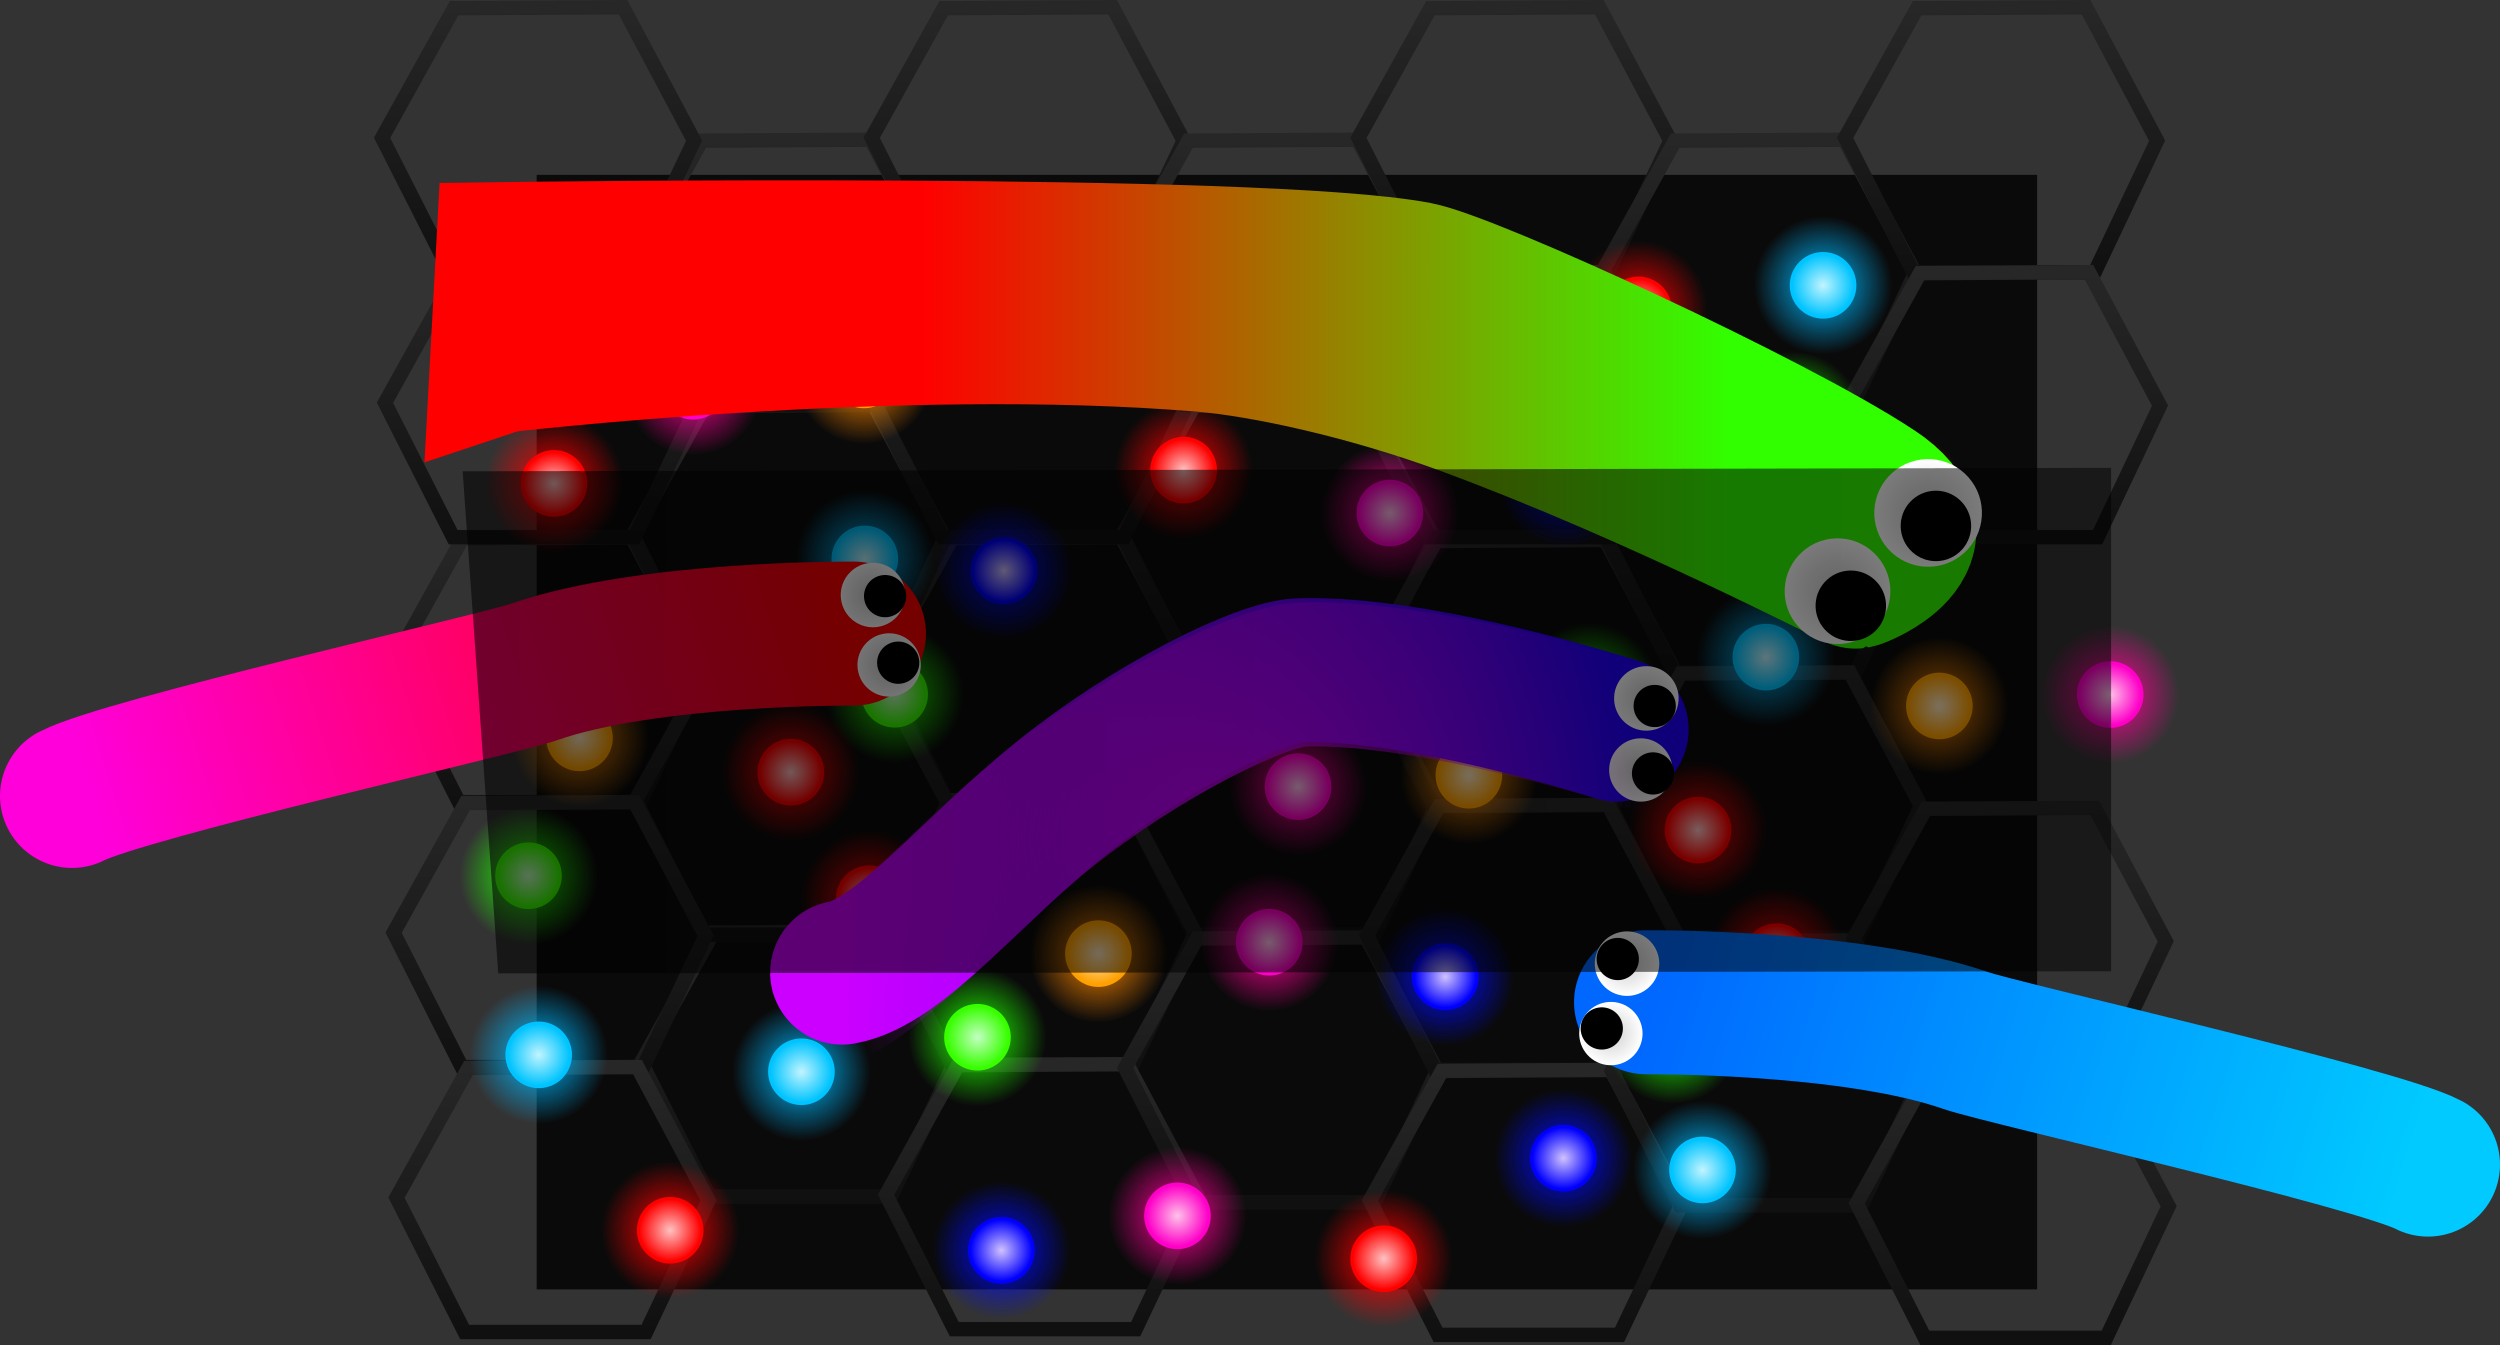 <svg version="1.1" xmlns="http://www.w3.org/2000/svg" xmlns:xlink="http://www.w3.org/1999/xlink" width="868.057" height="467.009" viewBox="0,0,868.057,467.009"><rect x="0" y="0" width="868.057" height="467.009" fill="#333333" stroke="none"/><defs><linearGradient x1="153" y1="112.3" x2="153" y2="204.3" gradientUnits="userSpaceOnUse" id="color-1"><stop offset="0" stop-color="#272727"/><stop offset="1" stop-color="#101010"/></linearGradient><linearGradient x1="237" y1="66.3" x2="237" y2="158.3" gradientUnits="userSpaceOnUse" id="color-2"><stop offset="0" stop-color="#272727"/><stop offset="1" stop-color="#101010"/></linearGradient><linearGradient x1="238" y1="158.3" x2="238" y2="250.3" gradientUnits="userSpaceOnUse" id="color-3"><stop offset="0" stop-color="#272727"/><stop offset="1" stop-color="#101010"/></linearGradient><linearGradient x1="321" y1="113.3" x2="321" y2="205.3" gradientUnits="userSpaceOnUse" id="color-4"><stop offset="0" stop-color="#272727"/><stop offset="1" stop-color="#101010"/></linearGradient><linearGradient x1="405" y1="67.3" x2="405" y2="159.3" gradientUnits="userSpaceOnUse" id="color-5"><stop offset="0" stop-color="#272727"/><stop offset="1" stop-color="#101010"/></linearGradient><linearGradient x1="406" y1="159.3" x2="406" y2="251.3" gradientUnits="userSpaceOnUse" id="color-6"><stop offset="0" stop-color="#272727"/><stop offset="1" stop-color="#101010"/></linearGradient><linearGradient x1="70" y1="249.3" x2="70" y2="341.3" gradientUnits="userSpaceOnUse" id="color-7"><stop offset="0" stop-color="#272727"/><stop offset="1" stop-color="#101010"/></linearGradient><linearGradient x1="154" y1="203.3" x2="154" y2="295.3" gradientUnits="userSpaceOnUse" id="color-8"><stop offset="0" stop-color="#272727"/><stop offset="1" stop-color="#101010"/></linearGradient><linearGradient x1="155" y1="295.3" x2="155" y2="387.3" gradientUnits="userSpaceOnUse" id="color-9"><stop offset="0" stop-color="#272727"/><stop offset="1" stop-color="#101010"/></linearGradient><linearGradient x1="238" y1="251.3" x2="238" y2="343.3" gradientUnits="userSpaceOnUse" id="color-10"><stop offset="0" stop-color="#272727"/><stop offset="1" stop-color="#101010"/></linearGradient><linearGradient x1="322" y1="205.3" x2="322" y2="297.3" gradientUnits="userSpaceOnUse" id="color-11"><stop offset="0" stop-color="#272727"/><stop offset="1" stop-color="#101010"/></linearGradient><linearGradient x1="323" y1="297.3" x2="323" y2="389.3" gradientUnits="userSpaceOnUse" id="color-12"><stop offset="0" stop-color="#272727"/><stop offset="1" stop-color="#101010"/></linearGradient><linearGradient x1="-17" y1="112.3" x2="-17" y2="204.3" gradientUnits="userSpaceOnUse" id="color-13"><stop offset="0" stop-color="#272727"/><stop offset="1" stop-color="#101010"/></linearGradient><linearGradient x1="67" y1="66.3" x2="67" y2="158.3" gradientUnits="userSpaceOnUse" id="color-14"><stop offset="0" stop-color="#272727"/><stop offset="1" stop-color="#101010"/></linearGradient><linearGradient x1="68" y1="158.3" x2="68" y2="250.3" gradientUnits="userSpaceOnUse" id="color-15"><stop offset="0" stop-color="#272727"/><stop offset="1" stop-color="#101010"/></linearGradient><linearGradient x1="66" y1="-25.7" x2="66" y2="66.3" gradientUnits="userSpaceOnUse" id="color-16"><stop offset="0" stop-color="#272727"/><stop offset="1" stop-color="#101010"/></linearGradient><linearGradient x1="150" y1="-71.7" x2="150" y2="20.3" gradientUnits="userSpaceOnUse" id="color-17"><stop offset="0" stop-color="#272727"/><stop offset="1" stop-color="#101010"/></linearGradient><linearGradient x1="151" y1="20.3" x2="151" y2="112.3" gradientUnits="userSpaceOnUse" id="color-18"><stop offset="0" stop-color="#272727"/><stop offset="1" stop-color="#101010"/></linearGradient><linearGradient x1="235" y1="-25.7" x2="235" y2="66.3" gradientUnits="userSpaceOnUse" id="color-19"><stop offset="0" stop-color="#272727"/><stop offset="1" stop-color="#101010"/></linearGradient><linearGradient x1="319" y1="-71.7" x2="319" y2="20.3" gradientUnits="userSpaceOnUse" id="color-20"><stop offset="0" stop-color="#272727"/><stop offset="1" stop-color="#101010"/></linearGradient><linearGradient x1="320" y1="20.3" x2="320" y2="112.3" gradientUnits="userSpaceOnUse" id="color-21"><stop offset="0" stop-color="#272727"/><stop offset="1" stop-color="#101010"/></linearGradient><linearGradient x1="404" y1="-25.7" x2="404" y2="66.3" gradientUnits="userSpaceOnUse" id="color-22"><stop offset="0" stop-color="#272727"/><stop offset="1" stop-color="#101010"/></linearGradient><linearGradient x1="488" y1="-71.7" x2="488" y2="20.3" gradientUnits="userSpaceOnUse" id="color-23"><stop offset="0" stop-color="#272727"/><stop offset="1" stop-color="#101010"/></linearGradient><linearGradient x1="489" y1="20.3" x2="489" y2="112.3" gradientUnits="userSpaceOnUse" id="color-24"><stop offset="0" stop-color="#272727"/><stop offset="1" stop-color="#101010"/></linearGradient><linearGradient x1="-16" y1="204.3" x2="-16" y2="296.3" gradientUnits="userSpaceOnUse" id="color-25"><stop offset="0" stop-color="#272727"/><stop offset="1" stop-color="#101010"/></linearGradient><linearGradient x1="-15" y1="296.3" x2="-15" y2="388.3" gradientUnits="userSpaceOnUse" id="color-26"><stop offset="0" stop-color="#272727"/><stop offset="1" stop-color="#101010"/></linearGradient><linearGradient x1="-20" y1="-71.7" x2="-20" y2="20.3" gradientUnits="userSpaceOnUse" id="color-27"><stop offset="0" stop-color="#272727"/><stop offset="1" stop-color="#101010"/></linearGradient><linearGradient x1="-19" y1="20.3" x2="-19" y2="112.3" gradientUnits="userSpaceOnUse" id="color-28"><stop offset="0" stop-color="#272727"/><stop offset="1" stop-color="#101010"/></linearGradient><linearGradient x1="407" y1="252.3" x2="407" y2="344.3" gradientUnits="userSpaceOnUse" id="color-29"><stop offset="0" stop-color="#272727"/><stop offset="1" stop-color="#101010"/></linearGradient><linearGradient x1="491" y1="206.3" x2="491" y2="298.3" gradientUnits="userSpaceOnUse" id="color-30"><stop offset="0" stop-color="#272727"/><stop offset="1" stop-color="#101010"/></linearGradient><linearGradient x1="492" y1="298.3" x2="492" y2="390.3" gradientUnits="userSpaceOnUse" id="color-31"><stop offset="0" stop-color="#272727"/><stop offset="1" stop-color="#101010"/></linearGradient><radialGradient cx="382.76" cy="214.018" r="24" gradientUnits="userSpaceOnUse" id="color-32"><stop offset="0" stop-color="#ff0000"/><stop offset="1" stop-color="#ff0000" stop-opacity="0"/></radialGradient><radialGradient cx="382.76" cy="214.018" r="10.667" gradientUnits="userSpaceOnUse" id="color-33"><stop offset="0" stop-color="#ffc2c2"/><stop offset="1" stop-color="#ffc2c2" stop-opacity="0"/></radialGradient><radialGradient cx="451.877" cy="98.916" r="24" gradientUnits="userSpaceOnUse" id="color-34"><stop offset="0" stop-color="#ff0000"/><stop offset="1" stop-color="#ff0000" stop-opacity="0"/></radialGradient><radialGradient cx="451.877" cy="98.916" r="10.667" gradientUnits="userSpaceOnUse" id="color-35"><stop offset="0" stop-color="#ffc2c2"/><stop offset="1" stop-color="#ffc2c2" stop-opacity="0"/></radialGradient><radialGradient cx="406.321" cy="153.961" r="24" gradientUnits="userSpaceOnUse" id="color-36"><stop offset="0" stop-color="#00b8ff"/><stop offset="1" stop-color="#00b8ff" stop-opacity="0"/></radialGradient><radialGradient cx="406.321" cy="153.961" r="10.667" gradientUnits="userSpaceOnUse" id="color-37"><stop offset="0" stop-color="#c2f4ff"/><stop offset="1" stop-color="#c2f4ff" stop-opacity="0"/></radialGradient><radialGradient cx="345.192" cy="165.94" r="24" gradientUnits="userSpaceOnUse" id="color-38"><stop offset="0" stop-color="#1fff00"/><stop offset="1" stop-color="#1fff00" stop-opacity="0"/></radialGradient><radialGradient cx="345.192" cy="165.94" r="10.667" gradientUnits="userSpaceOnUse" id="color-39"><stop offset="0" stop-color="#c3ffc2"/><stop offset="1" stop-color="#c3ffc2" stop-opacity="0"/></radialGradient><radialGradient cx="415.811" cy="71.859" r="24" gradientUnits="userSpaceOnUse" id="color-40"><stop offset="0" stop-color="#1fff00"/><stop offset="1" stop-color="#1fff00" stop-opacity="0"/></radialGradient><radialGradient cx="415.811" cy="71.859" r="10.667" gradientUnits="userSpaceOnUse" id="color-41"><stop offset="0" stop-color="#c3ffc2"/><stop offset="1" stop-color="#c3ffc2" stop-opacity="0"/></radialGradient><radialGradient cx="362.093" cy="33.396" r="24" gradientUnits="userSpaceOnUse" id="color-42"><stop offset="0" stop-color="#ff0000"/><stop offset="1" stop-color="#ff0000" stop-opacity="0"/></radialGradient><radialGradient cx="362.093" cy="33.396" r="10.667" gradientUnits="userSpaceOnUse" id="color-43"><stop offset="0" stop-color="#ffc2c2"/><stop offset="1" stop-color="#ffc2c2" stop-opacity="0"/></radialGradient><radialGradient cx="426.177" cy="24.868" r="24" gradientUnits="userSpaceOnUse" id="color-44"><stop offset="0" stop-color="#00b8ff"/><stop offset="1" stop-color="#00b8ff" stop-opacity="0"/></radialGradient><radialGradient cx="426.177" cy="24.868" r="10.667" gradientUnits="userSpaceOnUse" id="color-45"><stop offset="0" stop-color="#c2f4ff"/><stop offset="1" stop-color="#c2f4ff" stop-opacity="0"/></radialGradient><radialGradient cx="303.192" cy="194.97" r="24" gradientUnits="userSpaceOnUse" id="color-46"><stop offset="0" stop-color="#ff8800"/><stop offset="1" stop-color="#ff8800" stop-opacity="0"/></radialGradient><radialGradient cx="303.192" cy="194.97" r="10.667" gradientUnits="userSpaceOnUse" id="color-47"><stop offset="0" stop-color="#ffe8c2"/><stop offset="1" stop-color="#ffe8c2" stop-opacity="0"/></radialGradient><radialGradient cx="275.748" cy="103.925" r="24" gradientUnits="userSpaceOnUse" id="color-48"><stop offset="0" stop-color="#ff0097"/><stop offset="1" stop-color="#ff0097" stop-opacity="0"/></radialGradient><radialGradient cx="275.748" cy="103.925" r="10.667" gradientUnits="userSpaceOnUse" id="color-49"><stop offset="0" stop-color="#ffc2e9"/><stop offset="1" stop-color="#ffc2e9" stop-opacity="0"/></radialGradient><radialGradient cx="336.877" cy="91.946" r="24" gradientUnits="userSpaceOnUse" id="color-50"><stop offset="0" stop-color="#000bff"/><stop offset="1" stop-color="#000bff" stop-opacity="0"/></radialGradient><radialGradient cx="336.877" cy="91.946" r="10.667" gradientUnits="userSpaceOnUse" id="color-51"><stop offset="0" stop-color="#d1c2ff"/><stop offset="1" stop-color="#d1c2ff" stop-opacity="0"/></radialGradient><radialGradient cx="204.147" cy="89.028" r="24" gradientUnits="userSpaceOnUse" id="color-52"><stop offset="0" stop-color="#ff0000"/><stop offset="1" stop-color="#ff0000" stop-opacity="0"/></radialGradient><radialGradient cx="204.147" cy="89.028" r="10.667" gradientUnits="userSpaceOnUse" id="color-53"><stop offset="0" stop-color="#ffc2c2"/><stop offset="1" stop-color="#ffc2c2" stop-opacity="0"/></radialGradient><radialGradient cx="67.748" cy="193.916" r="24" gradientUnits="userSpaceOnUse" id="color-54"><stop offset="0" stop-color="#ff0000"/><stop offset="1" stop-color="#ff0000" stop-opacity="0"/></radialGradient><radialGradient cx="67.748" cy="193.916" r="10.667" gradientUnits="userSpaceOnUse" id="color-55"><stop offset="0" stop-color="#ffc2c2"/><stop offset="1" stop-color="#ffc2c2" stop-opacity="0"/></radialGradient><radialGradient cx="163.676" cy="38.787" r="24" gradientUnits="userSpaceOnUse" id="color-56"><stop offset="0" stop-color="#00b8ff"/><stop offset="1" stop-color="#00b8ff" stop-opacity="0"/></radialGradient><radialGradient cx="163.676" cy="38.787" r="10.667" gradientUnits="userSpaceOnUse" id="color-57"><stop offset="0" stop-color="#c2f4ff"/><stop offset="1" stop-color="#c2f4ff" stop-opacity="0"/></radialGradient><radialGradient cx="225.586" cy="31.904" r="24" gradientUnits="userSpaceOnUse" id="color-58"><stop offset="0" stop-color="#1fff00"/><stop offset="1" stop-color="#1fff00" stop-opacity="0"/></radialGradient><radialGradient cx="225.586" cy="31.904" r="10.667" gradientUnits="userSpaceOnUse" id="color-59"><stop offset="0" stop-color="#c3ffc2"/><stop offset="1" stop-color="#c3ffc2" stop-opacity="0"/></radialGradient><radialGradient cx="103.814" cy="166.859" r="24" gradientUnits="userSpaceOnUse" id="color-60"><stop offset="0" stop-color="#1fff00"/><stop offset="1" stop-color="#1fff00" stop-opacity="0"/></radialGradient><radialGradient cx="103.814" cy="166.859" r="10.667" gradientUnits="userSpaceOnUse" id="color-61"><stop offset="0" stop-color="#c3ffc2"/><stop offset="1" stop-color="#c3ffc2" stop-opacity="0"/></radialGradient><radialGradient cx="93.447" cy="119.868" r="24" gradientUnits="userSpaceOnUse" id="color-62"><stop offset="0" stop-color="#00b8ff"/><stop offset="1" stop-color="#00b8ff" stop-opacity="0"/></radialGradient><radialGradient cx="93.447" cy="119.868" r="10.667" gradientUnits="userSpaceOnUse" id="color-63"><stop offset="0" stop-color="#c2f4ff"/><stop offset="1" stop-color="#c2f4ff" stop-opacity="0"/></radialGradient><radialGradient cx="274.354" cy="47.018" r="24" gradientUnits="userSpaceOnUse" id="color-64"><stop offset="0" stop-color="#ff8800"/><stop offset="1" stop-color="#ff8800" stop-opacity="0"/></radialGradient><radialGradient cx="274.354" cy="47.018" r="10.667" gradientUnits="userSpaceOnUse" id="color-65"><stop offset="0" stop-color="#ffe8c2"/><stop offset="1" stop-color="#ffe8c2" stop-opacity="0"/></radialGradient><radialGradient cx="243.877" cy="198.925" r="24" gradientUnits="userSpaceOnUse" id="color-66"><stop offset="0" stop-color="#ff0097"/><stop offset="1" stop-color="#ff0097" stop-opacity="0"/></radialGradient><radialGradient cx="243.877" cy="198.925" r="10.667" gradientUnits="userSpaceOnUse" id="color-67"><stop offset="0" stop-color="#ffc2e9"/><stop offset="1" stop-color="#ffc2e9" stop-opacity="0"/></radialGradient><radialGradient cx="182.748" cy="186.946" r="24" gradientUnits="userSpaceOnUse" id="color-68"><stop offset="0" stop-color="#000bff"/><stop offset="1" stop-color="#000bff" stop-opacity="0"/></radialGradient><radialGradient cx="182.748" cy="186.946" r="10.667" gradientUnits="userSpaceOnUse" id="color-69"><stop offset="0" stop-color="#d1c2ff"/><stop offset="1" stop-color="#d1c2ff" stop-opacity="0"/></radialGradient><radialGradient cx="141.748" cy="123.946" r="24" gradientUnits="userSpaceOnUse" id="color-70"><stop offset="0" stop-color="#000bff"/><stop offset="1" stop-color="#000bff" stop-opacity="0"/></radialGradient><radialGradient cx="141.748" cy="123.946" r="10.667" gradientUnits="userSpaceOnUse" id="color-71"><stop offset="0" stop-color="#d1c2ff"/><stop offset="1" stop-color="#d1c2ff" stop-opacity="0"/></radialGradient><radialGradient cx="93.192" cy="55.97" r="24" gradientUnits="userSpaceOnUse" id="color-72"><stop offset="0" stop-color="#ff8800"/><stop offset="1" stop-color="#ff8800" stop-opacity="0"/></radialGradient><radialGradient cx="93.192" cy="55.97" r="10.667" gradientUnits="userSpaceOnUse" id="color-73"><stop offset="0" stop-color="#ffe8c2"/><stop offset="1" stop-color="#ffe8c2" stop-opacity="0"/></radialGradient><radialGradient cx="33.877" cy="59.925" r="24" gradientUnits="userSpaceOnUse" id="color-74"><stop offset="0" stop-color="#ff0097"/><stop offset="1" stop-color="#ff0097" stop-opacity="0"/></radialGradient><radialGradient cx="33.877" cy="59.925" r="10.667" gradientUnits="userSpaceOnUse" id="color-75"><stop offset="0" stop-color="#ffc2e9"/><stop offset="1" stop-color="#ffc2e9" stop-opacity="0"/></radialGradient><radialGradient cx="94.994" cy="237.868" r="24" gradientUnits="userSpaceOnUse" id="color-76"><stop offset="0" stop-color="#ff0000"/><stop offset="1" stop-color="#ff0000" stop-opacity="0"/></radialGradient><radialGradient cx="94.994" cy="237.868" r="10.667" gradientUnits="userSpaceOnUse" id="color-77"><stop offset="0" stop-color="#ffc2c2"/><stop offset="1" stop-color="#ffc2c2" stop-opacity="0"/></radialGradient><radialGradient cx="25.877" cy="352.97" r="24" gradientUnits="userSpaceOnUse" id="color-78"><stop offset="0" stop-color="#ff0000"/><stop offset="1" stop-color="#ff0000" stop-opacity="0"/></radialGradient><radialGradient cx="25.877" cy="352.97" r="10.667" gradientUnits="userSpaceOnUse" id="color-79"><stop offset="0" stop-color="#ffc2c2"/><stop offset="1" stop-color="#ffc2c2" stop-opacity="0"/></radialGradient><radialGradient cx="71.432" cy="297.925" r="24" gradientUnits="userSpaceOnUse" id="color-80"><stop offset="0" stop-color="#00b8ff"/><stop offset="1" stop-color="#00b8ff" stop-opacity="0"/></radialGradient><radialGradient cx="71.432" cy="297.925" r="10.667" gradientUnits="userSpaceOnUse" id="color-81"><stop offset="0" stop-color="#c2f4ff"/><stop offset="1" stop-color="#c2f4ff" stop-opacity="0"/></radialGradient><radialGradient cx="132.562" cy="285.946" r="24" gradientUnits="userSpaceOnUse" id="color-82"><stop offset="0" stop-color="#1fff00"/><stop offset="1" stop-color="#1fff00" stop-opacity="0"/></radialGradient><radialGradient cx="132.562" cy="285.946" r="10.667" gradientUnits="userSpaceOnUse" id="color-83"><stop offset="0" stop-color="#c3ffc2"/><stop offset="1" stop-color="#c3ffc2" stop-opacity="0"/></radialGradient><radialGradient cx="-14.5" cy="93.645" r="24" gradientUnits="userSpaceOnUse" id="color-84"><stop offset="0" stop-color="#ff0000"/><stop offset="1" stop-color="#ff0000" stop-opacity="0"/></radialGradient><radialGradient cx="-14.5" cy="93.645" r="10.667" gradientUnits="userSpaceOnUse" id="color-85"><stop offset="0" stop-color="#ffc2c2"/><stop offset="1" stop-color="#ffc2c2" stop-opacity="0"/></radialGradient><radialGradient cx="-19.568" cy="29.194" r="24" gradientUnits="userSpaceOnUse" id="color-86"><stop offset="0" stop-color="#00b8ff"/><stop offset="1" stop-color="#00b8ff" stop-opacity="0"/></radialGradient><radialGradient cx="-19.568" cy="29.194" r="10.667" gradientUnits="userSpaceOnUse" id="color-87"><stop offset="0" stop-color="#c2f4ff"/><stop offset="1" stop-color="#c2f4ff" stop-opacity="0"/></radialGradient><radialGradient cx="174.562" cy="256.916" r="24" gradientUnits="userSpaceOnUse" id="color-88"><stop offset="0" stop-color="#ff8800"/><stop offset="1" stop-color="#ff8800" stop-opacity="0"/></radialGradient><radialGradient cx="174.562" cy="256.916" r="10.667" gradientUnits="userSpaceOnUse" id="color-89"><stop offset="0" stop-color="#ffe8c2"/><stop offset="1" stop-color="#ffe8c2" stop-opacity="0"/></radialGradient><radialGradient cx="202.006" cy="347.961" r="24" gradientUnits="userSpaceOnUse" id="color-90"><stop offset="0" stop-color="#ff0097"/><stop offset="1" stop-color="#ff0097" stop-opacity="0"/></radialGradient><radialGradient cx="202.006" cy="347.961" r="10.667" gradientUnits="userSpaceOnUse" id="color-91"><stop offset="0" stop-color="#ffc2e9"/><stop offset="1" stop-color="#ffc2e9" stop-opacity="0"/></radialGradient><radialGradient cx="140.877" cy="359.94" r="24" gradientUnits="userSpaceOnUse" id="color-92"><stop offset="0" stop-color="#000bff"/><stop offset="1" stop-color="#000bff" stop-opacity="0"/></radialGradient><radialGradient cx="140.877" cy="359.94" r="10.667" gradientUnits="userSpaceOnUse" id="color-93"><stop offset="0" stop-color="#d1c2ff"/><stop offset="1" stop-color="#d1c2ff" stop-opacity="0"/></radialGradient><radialGradient cx="273.607" cy="362.858" r="24" gradientUnits="userSpaceOnUse" id="color-94"><stop offset="0" stop-color="#ff0000"/><stop offset="1" stop-color="#ff0000" stop-opacity="0"/></radialGradient><radialGradient cx="273.607" cy="362.858" r="10.667" gradientUnits="userSpaceOnUse" id="color-95"><stop offset="0" stop-color="#ffc2c2"/><stop offset="1" stop-color="#ffc2c2" stop-opacity="0"/></radialGradient><radialGradient cx="410.006" cy="257.97" r="24" gradientUnits="userSpaceOnUse" id="color-96"><stop offset="0" stop-color="#ff0000"/><stop offset="1" stop-color="#ff0000" stop-opacity="0"/></radialGradient><radialGradient cx="410.006" cy="257.97" r="10.667" gradientUnits="userSpaceOnUse" id="color-97"><stop offset="0" stop-color="#ffc2c2"/><stop offset="1" stop-color="#ffc2c2" stop-opacity="0"/></radialGradient><radialGradient cx="-19.794" cy="292.065" r="24" gradientUnits="userSpaceOnUse" id="color-98"><stop offset="0" stop-color="#00b8ff"/><stop offset="1" stop-color="#00b8ff" stop-opacity="0"/></radialGradient><radialGradient cx="-19.794" cy="292.065" r="10.667" gradientUnits="userSpaceOnUse" id="color-99"><stop offset="0" stop-color="#c2f4ff"/><stop offset="1" stop-color="#c2f4ff" stop-opacity="0"/></radialGradient><radialGradient cx="-23.336" cy="229.874" r="24" gradientUnits="userSpaceOnUse" id="color-100"><stop offset="0" stop-color="#1fff00"/><stop offset="1" stop-color="#1fff00" stop-opacity="0"/></radialGradient><radialGradient cx="-23.336" cy="229.874" r="10.667" gradientUnits="userSpaceOnUse" id="color-101"><stop offset="0" stop-color="#c3ffc2"/><stop offset="1" stop-color="#c3ffc2" stop-opacity="0"/></radialGradient><radialGradient cx="373.94" cy="285.027" r="24" gradientUnits="userSpaceOnUse" id="color-102"><stop offset="0" stop-color="#1fff00"/><stop offset="1" stop-color="#1fff00" stop-opacity="0"/></radialGradient><radialGradient cx="373.94" cy="285.027" r="10.667" gradientUnits="userSpaceOnUse" id="color-103"><stop offset="0" stop-color="#c3ffc2"/><stop offset="1" stop-color="#c3ffc2" stop-opacity="0"/></radialGradient><radialGradient cx="384.306" cy="332.018" r="24" gradientUnits="userSpaceOnUse" id="color-104"><stop offset="0" stop-color="#00b8ff"/><stop offset="1" stop-color="#00b8ff" stop-opacity="0"/></radialGradient><radialGradient cx="384.306" cy="332.018" r="10.667" gradientUnits="userSpaceOnUse" id="color-105"><stop offset="0" stop-color="#c2f4ff"/><stop offset="1" stop-color="#c2f4ff" stop-opacity="0"/></radialGradient><radialGradient cx="-5.619" cy="181.99" r="24" gradientUnits="userSpaceOnUse" id="color-106"><stop offset="0" stop-color="#ff8800"/><stop offset="1" stop-color="#ff8800" stop-opacity="0"/></radialGradient><radialGradient cx="-5.619" cy="181.99" r="10.667" gradientUnits="userSpaceOnUse" id="color-107"><stop offset="0" stop-color="#ffe8c2"/><stop offset="1" stop-color="#ffe8c2" stop-opacity="0"/></radialGradient><radialGradient cx="233.877" cy="252.961" r="24" gradientUnits="userSpaceOnUse" id="color-108"><stop offset="0" stop-color="#ff0097"/><stop offset="1" stop-color="#ff0097" stop-opacity="0"/></radialGradient><radialGradient cx="233.877" cy="252.961" r="10.667" gradientUnits="userSpaceOnUse" id="color-109"><stop offset="0" stop-color="#ffc2e9"/><stop offset="1" stop-color="#ffc2e9" stop-opacity="0"/></radialGradient><radialGradient cx="295.006" cy="264.94" r="24" gradientUnits="userSpaceOnUse" id="color-110"><stop offset="0" stop-color="#000bff"/><stop offset="1" stop-color="#000bff" stop-opacity="0"/></radialGradient><radialGradient cx="295.006" cy="264.94" r="10.667" gradientUnits="userSpaceOnUse" id="color-111"><stop offset="0" stop-color="#d1c2ff"/><stop offset="1" stop-color="#d1c2ff" stop-opacity="0"/></radialGradient><radialGradient cx="336.006" cy="327.94" r="24" gradientUnits="userSpaceOnUse" id="color-112"><stop offset="0" stop-color="#000bff"/><stop offset="1" stop-color="#000bff" stop-opacity="0"/></radialGradient><radialGradient cx="336.006" cy="327.94" r="10.667" gradientUnits="userSpaceOnUse" id="color-113"><stop offset="0" stop-color="#d1c2ff"/><stop offset="1" stop-color="#d1c2ff" stop-opacity="0"/></radialGradient><radialGradient cx="466.562" cy="170.916" r="24" gradientUnits="userSpaceOnUse" id="color-114"><stop offset="0" stop-color="#ff8800"/><stop offset="1" stop-color="#ff8800" stop-opacity="0"/></radialGradient><radialGradient cx="466.562" cy="170.916" r="10.667" gradientUnits="userSpaceOnUse" id="color-115"><stop offset="0" stop-color="#ffe8c2"/><stop offset="1" stop-color="#ffe8c2" stop-opacity="0"/></radialGradient><radialGradient cx="525.877" cy="166.961" r="24" gradientUnits="userSpaceOnUse" id="color-116"><stop offset="0" stop-color="#ff0097"/><stop offset="1" stop-color="#ff0097" stop-opacity="0"/></radialGradient><radialGradient cx="525.877" cy="166.961" r="10.667" gradientUnits="userSpaceOnUse" id="color-117"><stop offset="0" stop-color="#ffc2e9"/><stop offset="1" stop-color="#ffc2e9" stop-opacity="0"/></radialGradient><linearGradient x1="85.571" y1="210.98" x2="354.5" y2="210.98" gradientUnits="userSpaceOnUse" id="color-118"><stop offset="0" stop-color="#cc00ff"/><stop offset="1" stop-color="#1f00ff"/></linearGradient><radialGradient cx="364.816" cy="168.298" r="11.201" gradientUnits="userSpaceOnUse" id="color-119"><stop offset="0" stop-color="#cfcfcf"/><stop offset="1" stop-color="#ffffff"/></radialGradient><radialGradient cx="362.883" cy="193.143" r="10.998" gradientUnits="userSpaceOnUse" id="color-120"><stop offset="0" stop-color="#cfcfcf"/><stop offset="1" stop-color="#ffffff"/></radialGradient><radialGradient cx="219.048" cy="216.977" r="145.997" gradientUnits="userSpaceOnUse" id="color-121"><stop offset="0" stop-color="#cc00ff"/><stop offset="1" stop-color="#cc00ff" stop-opacity="0"/></radialGradient><linearGradient x1="611.716" y1="384.809" x2="355.151" y2="304.204" gradientUnits="userSpaceOnUse" id="color-122"><stop offset="0" stop-color="#00caff"/><stop offset="1" stop-color="#0067ff"/></linearGradient><radialGradient cx="358.101" cy="260.393" r="11.201" gradientUnits="userSpaceOnUse" id="color-123"><stop offset="0" stop-color="#cfcfcf"/><stop offset="1" stop-color="#ffffff"/></radialGradient><radialGradient cx="352.499" cy="284.675" r="10.998" gradientUnits="userSpaceOnUse" id="color-124"><stop offset="0" stop-color="#cfcfcf"/><stop offset="1" stop-color="#ffffff"/></radialGradient><linearGradient x1="-157.331" y1="256.809" x2="99.234" y2="176.204" gradientUnits="userSpaceOnUse" id="color-125"><stop offset="0" stop-color="#ff00da"/><stop offset="1" stop-color="#ff0000"/></linearGradient><radialGradient cx="96.283" cy="132.393" r="11.201" gradientUnits="userSpaceOnUse" id="color-126"><stop offset="0" stop-color="#cfcfcf"/><stop offset="1" stop-color="#ffffff"/></radialGradient><radialGradient cx="101.885" cy="156.675" r="10.998" gradientUnits="userSpaceOnUse" id="color-127"><stop offset="0" stop-color="#cfcfcf"/><stop offset="1" stop-color="#ffffff"/></radialGradient><linearGradient x1="113.5" y1="24" x2="393.5" y2="24" gradientUnits="userSpaceOnUse" id="color-128"><stop offset="0" stop-color="#ff0000"/><stop offset="1" stop-color="#31ff00"/></linearGradient><radialGradient cx="462.654" cy="103.893" r="18.687" gradientUnits="userSpaceOnUse" id="color-129"><stop offset="0" stop-color="#cfcfcf"/><stop offset="1" stop-color="#ffffff"/></radialGradient><radialGradient cx="431.192" cy="131.066" r="18.347" gradientUnits="userSpaceOnUse" id="color-130"><stop offset="0" stop-color="#cfcfcf"/><stop offset="1" stop-color="#ffffff"/></radialGradient><linearGradient x1="-5814.26" y1="382.882" x2="7189.032" y2="382.882" gradientUnits="userSpaceOnUse" id="color-131"><stop offset="0" stop-color="#000000"/><stop offset="1" stop-color="#000000" stop-opacity="0"/></linearGradient></defs><g transform="translate(206.836,74.209)"><g data-paper-data="{&quot;isPaintingLayer&quot;:true}" fill-rule="nonzero" stroke-linejoin="miter" stroke-miterlimit="10" stroke-dasharray="" stroke-dashoffset="0" style="mix-blend-mode: normal"><path d="M500.5,-13.5v387h-521v-387z" data-paper-data="{&quot;index&quot;:null}" fill="#0a0a0a" stroke="#000000" stroke-width="0" stroke-linecap="butt"/><path d="M123.833,112.633l58.667,-0.333l24.667,46.333l-21.667,45.667h-63l-23.667,-46.667z" fill="none" stroke="url(#color-1)" stroke-width="5" stroke-linecap="round"/><path d="M207.833,66.633l58.667,-0.333l24.667,46.333l-21.667,45.667h-63l-23.667,-46.667z" fill="none" stroke="url(#color-2)" stroke-width="5" stroke-linecap="round"/><path d="M208.833,158.633l58.667,-0.333l24.667,46.333l-21.667,45.667h-63l-23.667,-46.667z" fill="none" stroke="url(#color-3)" stroke-width="5" stroke-linecap="round"/><path d="M291.833,113.633l58.667,-0.333l24.667,46.333l-21.667,45.667h-63l-23.667,-46.667z" fill="none" stroke="url(#color-4)" stroke-width="5" stroke-linecap="round"/><path d="M375.833,67.633l58.667,-0.333l24.667,46.333l-21.667,45.667h-63l-23.667,-46.667z" fill="none" stroke="url(#color-5)" stroke-width="5" stroke-linecap="round"/><path d="M376.833,159.633l58.667,-0.333l24.667,46.333l-21.667,45.667h-63l-23.667,-46.667z" fill="none" stroke="url(#color-6)" stroke-width="5" stroke-linecap="round"/><path d="M40.833,249.633l58.667,-0.333l24.667,46.333l-21.667,45.667h-63l-23.667,-46.667z" fill="none" stroke="url(#color-7)" stroke-width="5" stroke-linecap="round"/><path d="M124.833,203.633l58.667,-0.333l24.667,46.333l-21.667,45.667h-63l-23.667,-46.667z" fill="none" stroke="url(#color-8)" stroke-width="5" stroke-linecap="round"/><path d="M125.833,295.633l58.667,-0.333l24.667,46.333l-21.667,45.667h-63l-23.667,-46.667z" fill="none" stroke="url(#color-9)" stroke-width="5" stroke-linecap="round"/><path d="M208.833,251.633l58.667,-0.333l24.667,46.333l-21.667,45.667h-63l-23.667,-46.667z" fill="none" stroke="url(#color-10)" stroke-width="5" stroke-linecap="round"/><path d="M292.833,205.633l58.667,-0.333l24.667,46.333l-21.667,45.667h-63l-23.667,-46.667z" fill="none" stroke="url(#color-11)" stroke-width="5" stroke-linecap="round"/><path d="M293.833,297.633l58.667,-0.333l24.667,46.333l-21.667,45.667h-63l-23.667,-46.667z" fill="none" stroke="url(#color-12)" stroke-width="5" stroke-linecap="round"/><path d="M-46.167,112.633l58.667,-0.333l24.667,46.333l-21.667,45.667h-63l-23.667,-46.667z" fill="none" stroke="url(#color-13)" stroke-width="5" stroke-linecap="round"/><path d="M37.833,66.633l58.667,-0.333l24.667,46.333l-21.667,45.667h-63l-23.667,-46.667z" fill="none" stroke="url(#color-14)" stroke-width="5" stroke-linecap="round"/><path d="M38.833,158.633l58.667,-0.333l24.667,46.333l-21.667,45.667h-63l-23.667,-46.667z" fill="none" stroke="url(#color-15)" stroke-width="5" stroke-linecap="round"/><path d="M36.833,-25.367l58.667,-0.333l24.667,46.333l-21.667,45.667h-63l-23.667,-46.667z" fill="none" stroke="url(#color-16)" stroke-width="5" stroke-linecap="round"/><path d="M120.833,-71.367l58.667,-0.333l24.667,46.333l-21.667,45.667h-63l-23.667,-46.667z" fill="none" stroke="url(#color-17)" stroke-width="5" stroke-linecap="round"/><path d="M121.833,20.633l58.667,-0.333l24.667,46.333l-21.667,45.667h-63l-23.667,-46.667z" fill="none" stroke="url(#color-18)" stroke-width="5" stroke-linecap="round"/><path d="M205.833,-25.367l58.667,-0.333l24.667,46.333l-21.667,45.667h-63l-23.667,-46.667z" fill="none" stroke="url(#color-19)" stroke-width="5" stroke-linecap="round"/><path d="M289.833,-71.367l58.667,-0.333l24.667,46.333l-21.667,45.667h-63l-23.667,-46.667z" fill="none" stroke="url(#color-20)" stroke-width="5" stroke-linecap="round"/><path d="M290.833,20.633l58.667,-0.333l24.667,46.333l-21.667,45.667h-63l-23.667,-46.667z" fill="none" stroke="url(#color-21)" stroke-width="5" stroke-linecap="round"/><path d="M374.833,-25.367l58.667,-0.333l24.667,46.333l-21.667,45.667h-63l-23.667,-46.667z" fill="none" stroke="url(#color-22)" stroke-width="5" stroke-linecap="round"/><path d="M458.833,-71.367l58.667,-0.333l24.667,46.333l-21.667,45.667h-63l-23.667,-46.667z" fill="none" stroke="url(#color-23)" stroke-width="5" stroke-linecap="round"/><path d="M459.833,20.633l58.667,-0.333l24.667,46.333l-21.667,45.667h-63l-23.667,-46.667z" fill="none" stroke="url(#color-24)" stroke-width="5" stroke-linecap="round"/><path d="M-45.167,204.633l58.667,-0.333l24.667,46.333l-21.667,45.667h-63l-23.667,-46.667z" fill="none" stroke="url(#color-25)" stroke-width="5" stroke-linecap="round"/><path d="M-44.167,296.633l58.667,-0.333l24.667,46.333l-21.667,45.667h-63l-23.667,-46.667z" fill="none" stroke="url(#color-26)" stroke-width="5" stroke-linecap="round"/><path d="M-49.167,-71.367l58.667,-0.333l24.667,46.333l-21.667,45.667h-63l-23.667,-46.667z" fill="none" stroke="url(#color-27)" stroke-width="5" stroke-linecap="round"/><path d="M-48.167,20.633l58.667,-0.333l24.667,46.333l-21.667,45.667h-63l-23.667,-46.667z" fill="none" stroke="url(#color-28)" stroke-width="5" stroke-linecap="round"/><path d="M377.833,252.633l58.667,-0.333l24.667,46.333l-21.667,45.667h-63l-23.667,-46.667z" fill="none" stroke="url(#color-29)" stroke-width="5" stroke-linecap="round"/><path d="M461.833,206.633l58.667,-0.333l24.667,46.333l-21.667,45.667h-63l-23.667,-46.667z" fill="none" stroke="url(#color-30)" stroke-width="5" stroke-linecap="round"/><path d="M462.833,298.633l58.667,-0.333l24.667,46.333l-21.667,45.667h-63l-23.667,-46.667z" fill="none" stroke="url(#color-31)" stroke-width="5" stroke-linecap="round"/><path d="M351.069,269.782c0,0 77.224,-0.623 120.599,14.457c13.615,4.734 158.803,38.532 178.218,48.647" data-paper-data="{&quot;index&quot;:null}" fill="none" stroke="none" stroke-width="50" stroke-linecap="round"/><path d="M358.76,214.018c0,-13.255 10.745,-24 24,-24c13.255,0 24,10.745 24,24c0,13.255 -10.745,24 -24,24c-13.255,0 -24,-10.745 -24,-24z" fill="url(#color-32)" stroke="none" stroke-width="0" stroke-linecap="butt"/><path d="M371.196,214.018c0,-6.386 5.177,-11.564 11.564,-11.564c6.386,0 11.564,5.177 11.564,11.564c0,6.386 -5.177,11.564 -11.564,11.564c-6.386,0 -11.564,-5.177 -11.564,-11.564z" fill="#ff0000" stroke="none" stroke-width="0.5" stroke-linecap="butt"/><path d="M372.093,214.018c0,-5.891 4.776,-10.667 10.667,-10.667c5.891,0 10.667,4.776 10.667,10.667c0,5.891 -4.776,10.667 -10.667,10.667c-5.891,0 -10.667,-4.776 -10.667,-10.667z" fill="url(#color-33)" stroke="none" stroke-width="0" stroke-linecap="butt"/><path d="M427.877,98.916c0,-13.255 10.745,-24 24,-24c13.255,0 24,10.745 24,24c0,13.255 -10.745,24 -24,24c-13.255,0 -24,-10.745 -24,-24z" fill="url(#color-34)" stroke="none" stroke-width="0" stroke-linecap="butt"/><path d="M440.313,98.916c0,-6.386 5.177,-11.564 11.564,-11.564c6.386,0 11.564,5.177 11.564,11.564c0,6.386 -5.177,11.564 -11.564,11.564c-6.386,0 -11.564,-5.177 -11.564,-11.564z" fill="#ff0000" stroke="none" stroke-width="0.5" stroke-linecap="butt"/><path d="M441.21,98.916c0,-5.891 4.776,-10.667 10.667,-10.667c5.891,0 10.667,4.776 10.667,10.667c0,5.891 -4.776,10.667 -10.667,10.667c-5.891,0 -10.667,-4.776 -10.667,-10.667z" fill="url(#color-35)" stroke="none" stroke-width="0" stroke-linecap="butt"/><path d="M382.321,153.961c0,-13.255 10.745,-24 24,-24c13.255,0 24,10.745 24,24c0,13.255 -10.745,24 -24,24c-13.255,0 -24,-10.745 -24,-24z" fill="url(#color-36)" stroke="none" stroke-width="0" stroke-linecap="butt"/><path d="M394.758,153.961c0,-6.386 5.177,-11.564 11.564,-11.564c6.386,0 11.564,5.177 11.564,11.564c0,6.386 -5.177,11.564 -11.564,11.564c-6.386,0 -11.564,-5.177 -11.564,-11.564z" fill="#00c4ff" stroke="none" stroke-width="0.5" stroke-linecap="butt"/><path d="M395.655,153.961c0,-5.891 4.776,-10.667 10.667,-10.667c5.891,0 10.667,4.776 10.667,10.667c0,5.891 -4.776,10.667 -10.667,10.667c-5.891,0 -10.667,-4.776 -10.667,-10.667z" fill="url(#color-37)" stroke="none" stroke-width="0" stroke-linecap="butt"/><path d="M321.192,165.94c0,-13.255 10.745,-24 24,-24c13.255,0 24,10.745 24,24c0,13.255 -10.745,24 -24,24c-13.255,0 -24,-10.745 -24,-24z" fill="url(#color-38)" stroke="none" stroke-width="0" stroke-linecap="butt"/><path d="M333.629,165.94c0,-6.386 5.177,-11.564 11.564,-11.564c6.386,0 11.564,5.177 11.564,11.564c0,6.386 -5.177,11.564 -11.564,11.564c-6.386,0 -11.564,-5.177 -11.564,-11.564z" fill="#38ff00" stroke="none" stroke-width="0.5" stroke-linecap="butt"/><path d="M334.526,165.94c0,-5.891 4.776,-10.667 10.667,-10.667c5.891,0 10.667,4.776 10.667,10.667c0,5.891 -4.776,10.667 -10.667,10.667c-5.891,0 -10.667,-4.776 -10.667,-10.667z" fill="url(#color-39)" stroke="none" stroke-width="0" stroke-linecap="butt"/><path d="M391.811,71.859c0,-13.255 10.745,-24 24,-24c13.255,0 24,10.745 24,24c0,13.255 -10.745,24 -24,24c-13.255,0 -24,-10.745 -24,-24z" fill="url(#color-40)" stroke="none" stroke-width="0" stroke-linecap="butt"/><path d="M404.247,71.859c0,-6.386 5.177,-11.564 11.564,-11.564c6.386,0 11.564,5.177 11.564,11.564c0,6.386 -5.177,11.564 -11.564,11.564c-6.386,0 -11.564,-5.177 -11.564,-11.564z" fill="#38ff00" stroke="none" stroke-width="0.5" stroke-linecap="butt"/><path d="M405.144,71.859c0,-5.891 4.776,-10.667 10.667,-10.667c5.891,0 10.667,4.776 10.667,10.667c0,5.891 -4.776,10.667 -10.667,10.667c-5.891,0 -10.667,-4.776 -10.667,-10.667z" fill="url(#color-41)" stroke="none" stroke-width="0" stroke-linecap="butt"/><path d="M362.093,57.396c-13.255,0 -24,-10.745 -24,-24c0,-13.255 10.745,-24 24,-24c13.255,0 24,10.745 24,24c0,13.255 -10.745,24 -24,24z" data-paper-data="{&quot;index&quot;:null}" fill="url(#color-42)" stroke="none" stroke-width="0" stroke-linecap="butt"/><path d="M362.093,44.96c-6.386,0 -11.564,-5.177 -11.564,-11.564c0,-6.386 5.177,-11.564 11.564,-11.564c6.386,0 11.564,5.177 11.564,11.564c0,6.386 -5.177,11.564 -11.564,11.564z" data-paper-data="{&quot;index&quot;:null}" fill="#ff0000" stroke="none" stroke-width="0.5" stroke-linecap="butt"/><path d="M362.093,44.063c-5.891,0 -10.667,-4.776 -10.667,-10.667c0,-5.891 4.776,-10.667 10.667,-10.667c5.891,0 10.667,4.776 10.667,10.667c0,5.891 -4.776,10.667 -10.667,10.667z" data-paper-data="{&quot;index&quot;:null}" fill="url(#color-43)" stroke="none" stroke-width="0" stroke-linecap="butt"/><path d="M426.177,48.868c-13.255,0 -24,-10.745 -24,-24c0,-13.255 10.745,-24 24,-24c13.255,0 24,10.745 24,24c0,13.255 -10.745,24 -24,24z" data-paper-data="{&quot;index&quot;:null}" fill="url(#color-44)" stroke="none" stroke-width="0" stroke-linecap="butt"/><path d="M426.177,36.432c-6.386,0 -11.564,-5.177 -11.564,-11.564c0,-6.386 5.177,-11.564 11.564,-11.564c6.386,0 11.564,5.177 11.564,11.564c0,6.386 -5.177,11.564 -11.564,11.564z" data-paper-data="{&quot;index&quot;:null}" fill="#00c4ff" stroke="none" stroke-width="0.5" stroke-linecap="butt"/><path d="M426.177,35.535c-5.891,0 -10.667,-4.776 -10.667,-10.667c0,-5.891 4.776,-10.667 10.667,-10.667c5.891,0 10.667,4.776 10.667,10.667c0,5.891 -4.776,10.667 -10.667,10.667z" data-paper-data="{&quot;index&quot;:null}" fill="url(#color-45)" stroke="none" stroke-width="0" stroke-linecap="butt"/><path d="M327.192,194.97c0,13.255 -10.745,24 -24,24c-13.255,0 -24,-10.745 -24,-24c0,-13.255 10.745,-24 24,-24c13.255,0 24,10.745 24,24z" data-paper-data="{&quot;index&quot;:null}" fill="url(#color-46)" stroke="none" stroke-width="0" stroke-linecap="butt"/><path d="M314.756,194.97c0,6.386 -5.177,11.564 -11.564,11.564c-6.386,0 -11.564,-5.177 -11.564,-11.564c0,-6.386 5.177,-11.564 11.564,-11.564c6.386,0 11.564,5.177 11.564,11.564z" data-paper-data="{&quot;index&quot;:null}" fill="#ffa000" stroke="none" stroke-width="0.5" stroke-linecap="butt"/><path d="M313.859,194.97c0,5.891 -4.776,10.667 -10.667,10.667c-5.891,0 -10.667,-4.776 -10.667,-10.667c0,-5.891 4.776,-10.667 10.667,-10.667c5.891,0 10.667,4.776 10.667,10.667z" data-paper-data="{&quot;index&quot;:null}" fill="url(#color-47)" stroke="none" stroke-width="0" stroke-linecap="butt"/><path d="M299.748,103.925c0,13.255 -10.745,24 -24,24c-13.255,0 -24,-10.745 -24,-24c0,-13.255 10.745,-24 24,-24c13.255,0 24,10.745 24,24z" data-paper-data="{&quot;index&quot;:null}" fill="url(#color-48)" stroke="none" stroke-width="0" stroke-linecap="butt"/><path d="M287.311,103.925c0,6.386 -5.177,11.564 -11.564,11.564c-6.386,0 -11.564,-5.177 -11.564,-11.564c0,-6.386 5.177,-11.564 11.564,-11.564c6.386,0 11.564,5.177 11.564,11.564z" data-paper-data="{&quot;index&quot;:null}" fill="#ff00c8" stroke="none" stroke-width="0.5" stroke-linecap="butt"/><path d="M286.414,103.925c0,5.891 -4.776,10.667 -10.667,10.667c-5.891,0 -10.667,-4.776 -10.667,-10.667c0,-5.891 4.776,-10.667 10.667,-10.667c5.891,0 10.667,4.776 10.667,10.667z" data-paper-data="{&quot;index&quot;:null}" fill="url(#color-49)" stroke="none" stroke-width="0" stroke-linecap="butt"/><path d="M360.877,91.946c0,13.255 -10.745,24 -24,24c-13.255,0 -24,-10.745 -24,-24c0,-13.255 10.745,-24 24,-24c13.255,0 24,10.745 24,24z" data-paper-data="{&quot;index&quot;:null}" fill="url(#color-50)" stroke="none" stroke-width="0" stroke-linecap="butt"/><path d="M348.441,91.946c0,6.386 -5.177,11.564 -11.564,11.564c-6.386,0 -11.564,-5.177 -11.564,-11.564c0,-6.386 5.177,-11.564 11.564,-11.564c6.386,0 11.564,5.177 11.564,11.564z" data-paper-data="{&quot;index&quot;:null}" fill="#0100ff" stroke="none" stroke-width="0.5" stroke-linecap="butt"/><path d="M347.544,91.946c0,5.891 -4.776,10.667 -10.667,10.667c-5.891,0 -10.667,-4.776 -10.667,-10.667c0,-5.891 4.776,-10.667 10.667,-10.667c5.891,0 10.667,4.776 10.667,10.667z" data-paper-data="{&quot;index&quot;:null}" fill="url(#color-51)" stroke="none" stroke-width="0" stroke-linecap="butt"/><path d="M211.336,111.926c-12.646,3.971 -26.117,-3.062 -30.087,-15.708c-3.971,-12.646 3.062,-26.117 15.708,-30.087c12.646,-3.971 26.117,3.062 30.087,15.708c3.971,12.646 -3.062,26.117 -15.708,30.087z" data-paper-data="{&quot;index&quot;:null}" fill="url(#color-52)" stroke="none" stroke-width="0" stroke-linecap="butt"/><path d="M207.611,100.06c-6.093,1.913 -12.584,-1.475 -14.497,-7.568c-1.913,-6.093 1.475,-12.584 7.568,-14.497c6.093,-1.913 12.584,1.475 14.497,7.568c1.913,6.093 -1.475,12.584 -7.568,14.497z" data-paper-data="{&quot;index&quot;:null}" fill="#ff0000" stroke="none" stroke-width="0.5" stroke-linecap="butt"/><path d="M207.342,99.205c-5.62,1.765 -11.607,-1.361 -13.372,-6.981c-1.765,-5.62 1.361,-11.607 6.981,-13.372c5.62,-1.765 11.607,1.361 13.372,6.981c1.765,5.62 -1.361,11.607 -6.981,13.372z" data-paper-data="{&quot;index&quot;:null}" fill="url(#color-53)" stroke="none" stroke-width="0" stroke-linecap="butt"/><path d="M67.748,217.916c-13.255,0 -24,-10.745 -24,-24c0,-13.255 10.745,-24 24,-24c13.255,0 24,10.745 24,24c0,13.255 -10.745,24 -24,24z" data-paper-data="{&quot;index&quot;:null}" fill="url(#color-54)" stroke="none" stroke-width="0" stroke-linecap="butt"/><path d="M67.748,205.48c-6.386,0 -11.564,-5.177 -11.564,-11.564c0,-6.386 5.177,-11.564 11.564,-11.564c6.386,0 11.564,5.177 11.564,11.564c0,6.386 -5.177,11.564 -11.564,11.564z" data-paper-data="{&quot;index&quot;:null}" fill="#ff0000" stroke="none" stroke-width="0.5" stroke-linecap="butt"/><path d="M67.748,204.583c-5.891,0 -10.667,-4.776 -10.667,-10.667c0,-5.891 4.776,-10.667 10.667,-10.667c5.891,0 10.667,4.776 10.667,10.667c0,5.891 -4.776,10.667 -10.667,10.667z" data-paper-data="{&quot;index&quot;:null}" fill="url(#color-55)" stroke="none" stroke-width="0" stroke-linecap="butt"/><path d="M170.865,61.685c-12.646,3.971 -26.117,-3.062 -30.087,-15.708c-3.971,-12.646 3.062,-26.117 15.708,-30.087c12.646,-3.971 26.117,3.062 30.087,15.708c3.971,12.646 -3.062,26.117 -15.708,30.087z" data-paper-data="{&quot;index&quot;:null}" fill="url(#color-56)" stroke="none" stroke-width="0" stroke-linecap="butt"/><path d="M167.14,49.82c-6.093,1.913 -12.584,-1.475 -14.497,-7.568c-1.913,-6.093 1.475,-12.584 7.568,-14.497c6.093,-1.913 12.584,1.475 14.497,7.568c1.913,6.093 -1.475,12.584 -7.568,14.497z" data-paper-data="{&quot;index&quot;:null}" fill="#00c4ff" stroke="none" stroke-width="0.5" stroke-linecap="butt"/><path d="M166.871,48.964c-5.62,1.765 -11.607,-1.361 -13.372,-6.981c-1.765,-5.62 1.361,-11.607 6.981,-13.372c5.62,-1.765 11.607,1.361 13.372,6.981c1.765,5.62 -1.361,11.607 -6.981,13.372z" data-paper-data="{&quot;index&quot;:null}" fill="url(#color-57)" stroke="none" stroke-width="0" stroke-linecap="butt"/><path d="M232.776,54.801c-12.646,3.971 -26.117,-3.062 -30.087,-15.708c-3.971,-12.646 3.062,-26.117 15.708,-30.087c12.646,-3.971 26.117,3.062 30.087,15.708c3.971,12.646 -3.062,26.117 -15.708,30.087z" data-paper-data="{&quot;index&quot;:null}" fill="url(#color-58)" stroke="none" stroke-width="0" stroke-linecap="butt"/><path d="M229.05,42.936c-6.093,1.913 -12.584,-1.475 -14.497,-7.568c-1.913,-6.093 1.475,-12.584 7.568,-14.497c6.093,-1.913 12.584,1.475 14.497,7.568c1.913,6.093 -1.475,12.584 -7.568,14.497z" data-paper-data="{&quot;index&quot;:null}" fill="#38ff00" stroke="none" stroke-width="0.5" stroke-linecap="butt"/><path d="M228.781,42.08c-5.62,1.765 -11.607,-1.361 -13.372,-6.981c-1.765,-5.62 1.361,-11.607 6.981,-13.372c5.62,-1.765 11.607,1.361 13.372,6.981c1.765,5.62 -1.361,11.607 -6.981,13.372z" data-paper-data="{&quot;index&quot;:null}" fill="url(#color-59)" stroke="none" stroke-width="0" stroke-linecap="butt"/><path d="M103.814,190.859c-13.255,0 -24,-10.745 -24,-24c0,-13.255 10.745,-24 24,-24c13.255,0 24,10.745 24,24c0,13.255 -10.745,24 -24,24z" data-paper-data="{&quot;index&quot;:null}" fill="url(#color-60)" stroke="none" stroke-width="0" stroke-linecap="butt"/><path d="M103.814,178.423c-6.386,0 -11.564,-5.177 -11.564,-11.564c0,-6.386 5.177,-11.564 11.564,-11.564c6.386,0 11.564,5.177 11.564,11.564c0,6.386 -5.177,11.564 -11.564,11.564z" data-paper-data="{&quot;index&quot;:null}" fill="#38ff00" stroke="none" stroke-width="0.5" stroke-linecap="butt"/><path d="M103.814,177.526c-5.891,0 -10.667,-4.776 -10.667,-10.667c0,-5.891 4.776,-10.667 10.667,-10.667c5.891,0 10.667,4.776 10.667,10.667c0,5.891 -4.776,10.667 -10.667,10.667z" data-paper-data="{&quot;index&quot;:null}" fill="url(#color-61)" stroke="none" stroke-width="0" stroke-linecap="butt"/><path d="M69.447,119.868c0,-13.255 10.745,-24 24,-24c13.255,0 24,10.745 24,24c0,13.255 -10.745,24 -24,24c-13.255,0 -24,-10.745 -24,-24z" data-paper-data="{&quot;index&quot;:null}" fill="url(#color-62)" stroke="none" stroke-width="0" stroke-linecap="butt"/><path d="M81.884,119.868c0,-6.386 5.177,-11.564 11.564,-11.564c6.386,0 11.564,5.177 11.564,11.564c0,6.386 -5.177,11.564 -11.564,11.564c-6.386,0 -11.564,-5.177 -11.564,-11.564z" data-paper-data="{&quot;index&quot;:null}" fill="#00c4ff" stroke="none" stroke-width="0.5" stroke-linecap="butt"/><path d="M82.781,119.868c0,-5.891 4.776,-10.667 10.667,-10.667c5.891,0 10.667,4.776 10.667,10.667c0,5.891 -4.776,10.667 -10.667,10.667c-5.891,0 -10.667,-4.776 -10.667,-10.667z" data-paper-data="{&quot;index&quot;:null}" fill="url(#color-63)" stroke="none" stroke-width="0" stroke-linecap="butt"/><path d="M267.164,24.121c12.646,-3.971 26.117,3.062 30.087,15.708c3.971,12.646 -3.062,26.117 -15.708,30.087c-12.646,3.971 -26.117,-3.062 -30.087,-15.708c-3.971,-12.646 3.062,-26.117 15.708,-30.087z" data-paper-data="{&quot;index&quot;:null}" fill="url(#color-64)" stroke="none" stroke-width="0" stroke-linecap="butt"/><path d="M270.89,35.986c6.093,-1.913 12.584,1.475 14.497,7.568c1.913,6.093 -1.475,12.584 -7.568,14.497c-6.093,1.913 -12.584,-1.475 -14.497,-7.568c-1.913,-6.093 1.475,-12.584 7.568,-14.497z" data-paper-data="{&quot;index&quot;:null}" fill="#ffa000" stroke="none" stroke-width="0.5" stroke-linecap="butt"/><path d="M271.158,36.842c5.62,-1.765 11.607,1.361 13.372,6.981c1.765,5.62 -1.361,11.607 -6.981,13.372c-5.62,1.765 -11.607,-1.361 -13.372,-6.981c-1.765,-5.62 1.361,-11.607 6.981,-13.372z" data-paper-data="{&quot;index&quot;:null}" fill="url(#color-65)" stroke="none" stroke-width="0" stroke-linecap="butt"/><path d="M243.877,174.925c13.255,0 24,10.745 24,24c0,13.255 -10.745,24 -24,24c-13.255,0 -24,-10.745 -24,-24c0,-13.255 10.745,-24 24,-24z" data-paper-data="{&quot;index&quot;:null}" fill="url(#color-66)" stroke="none" stroke-width="0" stroke-linecap="butt"/><path d="M243.877,187.361c6.386,0 11.564,5.177 11.564,11.564c0,6.386 -5.177,11.564 -11.564,11.564c-6.386,0 -11.564,-5.177 -11.564,-11.564c0,-6.386 5.177,-11.564 11.564,-11.564z" data-paper-data="{&quot;index&quot;:null}" fill="#ff00c8" stroke="none" stroke-width="0.5" stroke-linecap="butt"/><path d="M243.877,188.258c5.891,0 10.667,4.776 10.667,10.667c0,5.891 -4.776,10.667 -10.667,10.667c-5.891,0 -10.667,-4.776 -10.667,-10.667c0,-5.891 4.776,-10.667 10.667,-10.667z" data-paper-data="{&quot;index&quot;:null}" fill="url(#color-67)" stroke="none" stroke-width="0" stroke-linecap="butt"/><path d="M182.748,162.946c13.255,0 24,10.745 24,24c0,13.255 -10.745,24 -24,24c-13.255,0 -24,-10.745 -24,-24c0,-13.255 10.745,-24 24,-24z" data-paper-data="{&quot;index&quot;:null}" fill="url(#color-68)" stroke="none" stroke-width="0" stroke-linecap="butt"/><path d="M182.748,175.382c6.386,0 11.564,5.177 11.564,11.564c0,6.386 -5.177,11.564 -11.564,11.564c-6.386,0 -11.564,-5.177 -11.564,-11.564c0,-6.386 5.177,-11.564 11.564,-11.564z" data-paper-data="{&quot;index&quot;:null}" fill="#0100ff" stroke="none" stroke-width="0.5" stroke-linecap="butt"/><path d="M182.748,176.279c5.891,0 10.667,4.776 10.667,10.667c0,5.891 -4.776,10.667 -10.667,10.667c-5.891,0 -10.667,-4.776 -10.667,-10.667c0,-5.891 4.776,-10.667 10.667,-10.667z" data-paper-data="{&quot;index&quot;:null}" fill="url(#color-69)" stroke="none" stroke-width="0" stroke-linecap="butt"/><path d="M141.748,99.946c13.255,0 24,10.745 24,24c0,13.255 -10.745,24 -24,24c-13.255,0 -24,-10.745 -24,-24c0,-13.255 10.745,-24 24,-24z" data-paper-data="{&quot;index&quot;:null}" fill="url(#color-70)" stroke="none" stroke-width="0" stroke-linecap="butt"/><path d="M141.748,112.382c6.386,0 11.564,5.177 11.564,11.564c0,6.386 -5.177,11.564 -11.564,11.564c-6.386,0 -11.564,-5.177 -11.564,-11.564c0,-6.386 5.177,-11.564 11.564,-11.564z" data-paper-data="{&quot;index&quot;:null}" fill="#0100ff" stroke="none" stroke-width="0.5" stroke-linecap="butt"/><path d="M141.748,113.279c5.891,0 10.667,4.776 10.667,10.667c0,5.891 -4.776,10.667 -10.667,10.667c-5.891,0 -10.667,-4.776 -10.667,-10.667c0,-5.891 4.776,-10.667 10.667,-10.667z" data-paper-data="{&quot;index&quot;:null}" fill="url(#color-71)" stroke="none" stroke-width="0" stroke-linecap="butt"/><path d="M117.192,55.97c0,13.255 -10.745,24 -24,24c-13.255,0 -24,-10.745 -24,-24c0,-13.255 10.745,-24 24,-24c13.255,0 24,10.745 24,24z" data-paper-data="{&quot;index&quot;:null}" fill="url(#color-72)" stroke="none" stroke-width="0" stroke-linecap="butt"/><path d="M104.756,55.97c0,6.386 -5.177,11.564 -11.564,11.564c-6.386,0 -11.564,-5.177 -11.564,-11.564c0,-6.386 5.177,-11.564 11.564,-11.564c6.386,0 11.564,5.177 11.564,11.564z" data-paper-data="{&quot;index&quot;:null}" fill="#ffa000" stroke="none" stroke-width="0.5" stroke-linecap="butt"/><path d="M103.859,55.97c0,5.891 -4.776,10.667 -10.667,10.667c-5.891,0 -10.667,-4.776 -10.667,-10.667c0,-5.891 4.776,-10.667 10.667,-10.667c5.891,0 10.667,4.776 10.667,10.667z" data-paper-data="{&quot;index&quot;:null}" fill="url(#color-73)" stroke="none" stroke-width="0" stroke-linecap="butt"/><path d="M33.877,35.925c13.255,0 24,10.745 24,24c0,13.255 -10.745,24 -24,24c-13.255,0 -24,-10.745 -24,-24c0,-13.255 10.745,-24 24,-24z" data-paper-data="{&quot;index&quot;:null}" fill="url(#color-74)" stroke="none" stroke-width="0" stroke-linecap="butt"/><path d="M33.877,48.361c6.386,0 11.564,5.177 11.564,11.564c0,6.386 -5.177,11.564 -11.564,11.564c-6.386,0 -11.564,-5.177 -11.564,-11.564c0,-6.386 5.177,-11.564 11.564,-11.564z" data-paper-data="{&quot;index&quot;:null}" fill="#ff00c8" stroke="none" stroke-width="0.5" stroke-linecap="butt"/><path d="M33.877,49.258c5.891,0 10.667,4.776 10.667,10.667c0,5.891 -4.776,10.667 -10.667,10.667c-5.891,0 -10.667,-4.776 -10.667,-10.667c0,-5.891 4.776,-10.667 10.667,-10.667z" data-paper-data="{&quot;index&quot;:null}" fill="url(#color-75)" stroke="none" stroke-width="0" stroke-linecap="butt"/><path d="M118.994,237.868c0,13.255 -10.745,24 -24,24c-13.255,0 -24,-10.745 -24,-24c0,-13.255 10.745,-24 24,-24c13.255,0 24,10.745 24,24z" data-paper-data="{&quot;index&quot;:null}" fill="url(#color-76)" stroke="none" stroke-width="0" stroke-linecap="butt"/><path d="M106.558,237.868c0,6.386 -5.177,11.564 -11.564,11.564c-6.386,0 -11.564,-5.177 -11.564,-11.564c0,-6.386 5.177,-11.564 11.564,-11.564c6.386,0 11.564,5.177 11.564,11.564z" data-paper-data="{&quot;index&quot;:null}" fill="#ff0000" stroke="none" stroke-width="0.5" stroke-linecap="butt"/><path d="M105.661,237.868c0,5.891 -4.776,10.667 -10.667,10.667c-5.891,0 -10.667,-4.776 -10.667,-10.667c0,-5.891 4.776,-10.667 10.667,-10.667c5.891,0 10.667,4.776 10.667,10.667z" data-paper-data="{&quot;index&quot;:null}" fill="url(#color-77)" stroke="none" stroke-width="0" stroke-linecap="butt"/><path d="M49.877,352.97c0,13.255 -10.745,24 -24,24c-13.255,0 -24,-10.745 -24,-24c0,-13.255 10.745,-24 24,-24c13.255,0 24,10.745 24,24z" data-paper-data="{&quot;index&quot;:null}" fill="url(#color-78)" stroke="none" stroke-width="0" stroke-linecap="butt"/><path d="M37.441,352.97c0,6.386 -5.177,11.564 -11.564,11.564c-6.386,0 -11.564,-5.177 -11.564,-11.564c0,-6.386 5.177,-11.564 11.564,-11.564c6.386,0 11.564,5.177 11.564,11.564z" data-paper-data="{&quot;index&quot;:null}" fill="#ff0000" stroke="none" stroke-width="0.5" stroke-linecap="butt"/><path d="M36.544,352.97c0,5.891 -4.776,10.667 -10.667,10.667c-5.891,0 -10.667,-4.776 -10.667,-10.667c0,-5.891 4.776,-10.667 10.667,-10.667c5.891,0 10.667,4.776 10.667,10.667z" data-paper-data="{&quot;index&quot;:null}" fill="url(#color-79)" stroke="none" stroke-width="0" stroke-linecap="butt"/><path d="M95.432,297.925c0,13.255 -10.745,24 -24,24c-13.255,0 -24,-10.745 -24,-24c0,-13.255 10.745,-24 24,-24c13.255,0 24,10.745 24,24z" data-paper-data="{&quot;index&quot;:null}" fill="url(#color-80)" stroke="none" stroke-width="0" stroke-linecap="butt"/><path d="M82.996,297.925c0,6.386 -5.177,11.564 -11.564,11.564c-6.386,0 -11.564,-5.177 -11.564,-11.564c0,-6.386 5.177,-11.564 11.564,-11.564c6.386,0 11.564,5.177 11.564,11.564z" data-paper-data="{&quot;index&quot;:null}" fill="#00c4ff" stroke="none" stroke-width="0.5" stroke-linecap="butt"/><path d="M82.099,297.925c0,5.891 -4.776,10.667 -10.667,10.667c-5.891,0 -10.667,-4.776 -10.667,-10.667c0,-5.891 4.776,-10.667 10.667,-10.667c5.891,0 10.667,4.776 10.667,10.667z" data-paper-data="{&quot;index&quot;:null}" fill="url(#color-81)" stroke="none" stroke-width="0" stroke-linecap="butt"/><path d="M156.562,285.946c0,13.255 -10.745,24 -24,24c-13.255,0 -24,-10.745 -24,-24c0,-13.255 10.745,-24 24,-24c13.255,0 24,10.745 24,24z" data-paper-data="{&quot;index&quot;:null}" fill="url(#color-82)" stroke="none" stroke-width="0" stroke-linecap="butt"/><path d="M144.125,285.946c0,6.386 -5.177,11.564 -11.564,11.564c-6.386,0 -11.564,-5.177 -11.564,-11.564c0,-6.386 5.177,-11.564 11.564,-11.564c6.386,0 11.564,5.177 11.564,11.564z" data-paper-data="{&quot;index&quot;:null}" fill="#38ff00" stroke="none" stroke-width="0.5" stroke-linecap="butt"/><path d="M143.228,285.946c0,5.891 -4.776,10.667 -10.667,10.667c-5.891,0 -10.667,-4.776 -10.667,-10.667c0,-5.891 4.776,-10.667 10.667,-10.667c5.891,0 10.667,4.776 10.667,10.667z" data-paper-data="{&quot;index&quot;:null}" fill="url(#color-83)" stroke="none" stroke-width="0" stroke-linecap="butt"/><path d="M9.465,94.936c-0.713,13.236 -12.021,23.387 -25.257,22.674c-13.236,-0.713 -23.387,-12.021 -22.674,-25.257c0.713,-13.236 12.021,-23.387 25.257,-22.674c13.236,0.713 23.387,12.021 22.674,25.257z" data-paper-data="{&quot;index&quot;:null}" fill="url(#color-84)" stroke="none" stroke-width="0" stroke-linecap="butt"/><path d="M-2.954,94.267c-0.344,6.377 -5.792,11.268 -12.169,10.925c-6.377,-0.344 -11.268,-5.792 -10.925,-12.169c0.344,-6.377 5.792,-11.268 12.169,-10.925c6.377,0.344 11.268,5.792 10.925,12.169z" data-paper-data="{&quot;index&quot;:null}" fill="#ff0000" stroke="none" stroke-width="0.5" stroke-linecap="butt"/><path d="M-3.849,94.219c-0.317,5.883 -5.343,10.394 -11.225,10.077c-5.883,-0.317 -10.394,-5.343 -10.077,-11.225c0.317,-5.883 5.343,-10.394 11.225,-10.077c5.883,0.317 10.394,5.343 10.077,11.225z" data-paper-data="{&quot;index&quot;:null}" fill="url(#color-85)" stroke="none" stroke-width="0" stroke-linecap="butt"/><path d="M4.397,30.486c-0.713,13.236 -12.021,23.387 -25.257,22.674c-13.236,-0.713 -23.387,-12.021 -22.674,-25.257c0.713,-13.236 12.021,-23.387 25.257,-22.674c13.236,0.713 23.387,12.021 22.674,25.257z" data-paper-data="{&quot;index&quot;:null}" fill="url(#color-86)" stroke="none" stroke-width="0" stroke-linecap="butt"/><path d="M-8.021,29.817c-0.344,6.377 -5.792,11.268 -12.169,10.925c-6.377,-0.344 -11.268,-5.792 -10.925,-12.169c0.344,-6.377 5.792,-11.268 12.169,-10.925c6.377,0.344 11.268,5.792 10.925,12.169z" data-paper-data="{&quot;index&quot;:null}" fill="#00c4ff" stroke="none" stroke-width="0.5" stroke-linecap="butt"/><path d="M-8.917,29.768c-0.317,5.883 -5.343,10.394 -11.225,10.077c-5.883,-0.317 -10.394,-5.343 -10.077,-11.225c0.317,-5.883 5.343,-10.394 11.225,-10.077c5.883,0.317 10.394,5.343 10.077,11.225z" data-paper-data="{&quot;index&quot;:null}" fill="url(#color-87)" stroke="none" stroke-width="0" stroke-linecap="butt"/><path d="M150.562,256.916c0,-13.255 10.745,-24 24,-24c13.255,0 24,10.745 24,24c0,13.255 -10.745,24 -24,24c-13.255,0 -24,-10.745 -24,-24z" data-paper-data="{&quot;index&quot;:null}" fill="url(#color-88)" stroke="none" stroke-width="0" stroke-linecap="butt"/><path d="M162.998,256.916c0,-6.386 5.177,-11.564 11.564,-11.564c6.386,0 11.564,5.177 11.564,11.564c0,6.386 -5.177,11.564 -11.564,11.564c-6.386,0 -11.564,-5.177 -11.564,-11.564z" data-paper-data="{&quot;index&quot;:null}" fill="#ffa000" stroke="none" stroke-width="0.5" stroke-linecap="butt"/><path d="M163.895,256.916c0,-5.891 4.776,-10.667 10.667,-10.667c5.891,0 10.667,4.776 10.667,10.667c0,5.891 -4.776,10.667 -10.667,10.667c-5.891,0 -10.667,-4.776 -10.667,-10.667z" data-paper-data="{&quot;index&quot;:null}" fill="url(#color-89)" stroke="none" stroke-width="0" stroke-linecap="butt"/><path d="M178.006,347.961c0,-13.255 10.745,-24 24,-24c13.255,0 24,10.745 24,24c0,13.255 -10.745,24 -24,24c-13.255,0 -24,-10.745 -24,-24z" data-paper-data="{&quot;index&quot;:null}" fill="url(#color-90)" stroke="none" stroke-width="0" stroke-linecap="butt"/><path d="M190.442,347.961c0,-6.386 5.177,-11.564 11.564,-11.564c6.386,0 11.564,5.177 11.564,11.564c0,6.386 -5.177,11.564 -11.564,11.564c-6.386,0 -11.564,-5.177 -11.564,-11.564z" data-paper-data="{&quot;index&quot;:null}" fill="#ff00c8" stroke="none" stroke-width="0.5" stroke-linecap="butt"/><path d="M191.339,347.961c0,-5.891 4.776,-10.667 10.667,-10.667c5.891,0 10.667,4.776 10.667,10.667c0,5.891 -4.776,10.667 -10.667,10.667c-5.891,0 -10.667,-4.776 -10.667,-10.667z" data-paper-data="{&quot;index&quot;:null}" fill="url(#color-91)" stroke="none" stroke-width="0" stroke-linecap="butt"/><path d="M116.877,359.94c0,-13.255 10.745,-24 24,-24c13.255,0 24,10.745 24,24c0,13.255 -10.745,24 -24,24c-13.255,0 -24,-10.745 -24,-24z" data-paper-data="{&quot;index&quot;:null}" fill="url(#color-92)" stroke="none" stroke-width="0" stroke-linecap="butt"/><path d="M129.313,359.94c0,-6.386 5.177,-11.564 11.564,-11.564c6.386,0 11.564,5.177 11.564,11.564c0,6.386 -5.177,11.564 -11.564,11.564c-6.386,0 -11.564,-5.177 -11.564,-11.564z" data-paper-data="{&quot;index&quot;:null}" fill="#0100ff" stroke="none" stroke-width="0.5" stroke-linecap="butt"/><path d="M130.21,359.94c0,-5.891 4.776,-10.667 10.667,-10.667c5.891,0 10.667,4.776 10.667,10.667c0,5.891 -4.776,10.667 -10.667,10.667c-5.891,0 -10.667,-4.776 -10.667,-10.667z" data-paper-data="{&quot;index&quot;:null}" fill="url(#color-93)" stroke="none" stroke-width="0" stroke-linecap="butt"/><path d="M266.418,339.96c12.646,-3.971 26.117,3.062 30.087,15.708c3.971,12.646 -3.062,26.117 -15.708,30.087c-12.646,3.971 -26.117,-3.062 -30.087,-15.708c-3.971,-12.646 3.062,-26.117 15.708,-30.087z" data-paper-data="{&quot;index&quot;:null}" fill="url(#color-94)" stroke="none" stroke-width="0" stroke-linecap="butt"/><path d="M270.143,351.826c6.093,-1.913 12.584,1.475 14.497,7.568c1.913,6.093 -1.475,12.584 -7.568,14.497c-6.093,1.913 -12.584,-1.475 -14.497,-7.568c-1.913,-6.093 1.475,-12.584 7.568,-14.497z" data-paper-data="{&quot;index&quot;:null}" fill="#ff0000" stroke="none" stroke-width="0.5" stroke-linecap="butt"/><path d="M270.412,352.681c5.62,-1.765 11.607,1.361 13.372,6.981c1.765,5.62 -1.361,11.607 -6.981,13.372c-5.62,1.765 -11.607,-1.361 -13.372,-6.981c-1.765,-5.62 1.361,-11.607 6.981,-13.372z" data-paper-data="{&quot;index&quot;:null}" fill="url(#color-95)" stroke="none" stroke-width="0" stroke-linecap="butt"/><path d="M410.006,233.97c13.255,0 24,10.745 24,24c0,13.255 -10.745,24 -24,24c-13.255,0 -24,-10.745 -24,-24c0,-13.255 10.745,-24 24,-24z" data-paper-data="{&quot;index&quot;:null}" fill="url(#color-96)" stroke="none" stroke-width="0" stroke-linecap="butt"/><path d="M410.006,246.406c6.386,0 11.564,5.177 11.564,11.564c0,6.386 -5.177,11.564 -11.564,11.564c-6.386,0 -11.564,-5.177 -11.564,-11.564c0,-6.386 5.177,-11.564 11.564,-11.564z" data-paper-data="{&quot;index&quot;:null}" fill="#ff0000" stroke="none" stroke-width="0.5" stroke-linecap="butt"/><path d="M410.006,247.303c5.891,0 10.667,4.776 10.667,10.667c0,5.891 -4.776,10.667 -10.667,10.667c-5.891,0 -10.667,-4.776 -10.667,-10.667c0,-5.891 4.776,-10.667 10.667,-10.667z" data-paper-data="{&quot;index&quot;:null}" fill="url(#color-97)" stroke="none" stroke-width="0" stroke-linecap="butt"/><path d="M3.457,286.117c3.285,12.841 -4.463,25.914 -17.304,29.199c-12.841,3.285 -25.914,-4.463 -29.199,-17.304c-3.285,-12.841 4.463,-25.914 17.304,-29.199c12.841,-3.285 25.914,4.463 29.199,17.304z" data-paper-data="{&quot;index&quot;:null}" fill="url(#color-98)" stroke="none" stroke-width="0" stroke-linecap="butt"/><path d="M-8.591,289.199c1.583,6.187 -2.15,12.486 -8.338,14.068c-6.187,1.583 -12.486,-2.15 -14.068,-8.338c-1.583,-6.187 2.15,-12.486 8.338,-14.068c6.187,-1.583 12.486,2.15 14.068,8.338z" data-paper-data="{&quot;index&quot;:null}" fill="#00c4ff" stroke="none" stroke-width="0.5" stroke-linecap="butt"/><path d="M-9.46,289.421c1.46,5.707 -1.984,11.517 -7.691,12.977c-5.707,1.46 -11.517,-1.984 -12.977,-7.691c-1.46,-5.707 1.984,-11.517 7.691,-12.977c5.707,-1.46 11.517,1.984 12.977,7.691z" data-paper-data="{&quot;index&quot;:null}" fill="url(#color-99)" stroke="none" stroke-width="0" stroke-linecap="butt"/><path d="M-0.085,223.926c3.285,12.841 -4.463,25.914 -17.304,29.199c-12.841,3.285 -25.914,-4.463 -29.199,-17.304c-3.285,-12.841 4.463,-25.914 17.304,-29.199c12.841,-3.285 25.914,4.463 29.199,17.304z" data-paper-data="{&quot;index&quot;:null}" fill="url(#color-100)" stroke="none" stroke-width="0" stroke-linecap="butt"/><path d="M-12.133,227.008c1.583,6.187 -2.15,12.486 -8.338,14.068c-6.187,1.583 -12.486,-2.15 -14.068,-8.338c-1.583,-6.187 2.15,-12.486 8.338,-14.068c6.187,-1.583 12.486,2.15 14.068,8.338z" data-paper-data="{&quot;index&quot;:null}" fill="#38ff00" stroke="none" stroke-width="0.5" stroke-linecap="butt"/><path d="M-13.002,227.23c1.46,5.707 -1.984,11.517 -7.691,12.977c-5.707,1.46 -11.517,-1.984 -12.977,-7.691c-1.46,-5.707 1.984,-11.517 7.691,-12.977c5.707,-1.46 11.517,1.984 12.977,7.691z" data-paper-data="{&quot;index&quot;:null}" fill="url(#color-101)" stroke="none" stroke-width="0" stroke-linecap="butt"/><path d="M373.94,261.027c13.255,0 24,10.745 24,24c0,13.255 -10.745,24 -24,24c-13.255,0 -24,-10.745 -24,-24c0,-13.255 10.745,-24 24,-24z" data-paper-data="{&quot;index&quot;:null}" fill="url(#color-102)" stroke="none" stroke-width="0" stroke-linecap="butt"/><path d="M373.94,273.463c6.386,0 11.564,5.177 11.564,11.564c0,6.386 -5.177,11.564 -11.564,11.564c-6.386,0 -11.564,-5.177 -11.564,-11.564c0,-6.386 5.177,-11.564 11.564,-11.564z" data-paper-data="{&quot;index&quot;:null}" fill="#38ff00" stroke="none" stroke-width="0.5" stroke-linecap="butt"/><path d="M373.94,274.36c5.891,0 10.667,4.776 10.667,10.667c0,5.891 -4.776,10.667 -10.667,10.667c-5.891,0 -10.667,-4.776 -10.667,-10.667c0,-5.891 4.776,-10.667 10.667,-10.667z" data-paper-data="{&quot;index&quot;:null}" fill="url(#color-103)" stroke="none" stroke-width="0" stroke-linecap="butt"/><path d="M408.306,332.018c0,13.255 -10.745,24 -24,24c-13.255,0 -24,-10.745 -24,-24c0,-13.255 10.745,-24 24,-24c13.255,0 24,10.745 24,24z" data-paper-data="{&quot;index&quot;:null}" fill="url(#color-104)" stroke="none" stroke-width="0" stroke-linecap="butt"/><path d="M395.87,332.018c0,6.386 -5.177,11.564 -11.564,11.564c-6.386,0 -11.564,-5.177 -11.564,-11.564c0,-6.386 5.177,-11.564 11.564,-11.564c6.386,0 11.564,5.177 11.564,11.564z" data-paper-data="{&quot;index&quot;:null}" fill="#00c4ff" stroke="none" stroke-width="0.5" stroke-linecap="butt"/><path d="M394.973,332.018c0,5.891 -4.776,10.667 -10.667,10.667c-5.891,0 -10.667,-4.776 -10.667,-10.667c0,-5.891 4.776,-10.667 10.667,-10.667c5.891,0 10.667,4.776 10.667,10.667z" data-paper-data="{&quot;index&quot;:null}" fill="url(#color-105)" stroke="none" stroke-width="0" stroke-linecap="butt"/><path d="M-28.871,187.937c-3.285,-12.841 4.463,-25.914 17.304,-29.199c12.841,-3.285 25.914,4.463 29.199,17.304c3.285,12.841 -4.463,25.914 -17.304,29.199c-12.841,3.285 -25.914,-4.463 -29.199,-17.304z" data-paper-data="{&quot;index&quot;:null}" fill="url(#color-106)" stroke="none" stroke-width="0" stroke-linecap="butt"/><path d="M-16.822,184.855c-1.583,-6.187 2.15,-12.486 8.338,-14.068c6.187,-1.583 12.486,2.15 14.068,8.338c1.583,6.187 -2.15,12.486 -8.338,14.068c-6.187,1.583 -12.486,-2.15 -14.068,-8.338z" data-paper-data="{&quot;index&quot;:null}" fill="#ffa000" stroke="none" stroke-width="0.5" stroke-linecap="butt"/><path d="M-15.953,184.633c-1.46,-5.707 1.984,-11.517 7.691,-12.977c5.707,-1.46 11.517,1.984 12.977,7.691c1.46,5.707 -1.984,11.517 -7.691,12.977c-5.707,1.46 -11.517,-1.984 -12.977,-7.691z" data-paper-data="{&quot;index&quot;:null}" fill="url(#color-107)" stroke="none" stroke-width="0" stroke-linecap="butt"/><path d="M233.877,276.961c-13.255,0 -24,-10.745 -24,-24c0,-13.255 10.745,-24 24,-24c13.255,0 24,10.745 24,24c0,13.255 -10.745,24 -24,24z" data-paper-data="{&quot;index&quot;:null}" fill="url(#color-108)" stroke="none" stroke-width="0" stroke-linecap="butt"/><path d="M233.877,264.525c-6.386,0 -11.564,-5.177 -11.564,-11.564c0,-6.386 5.177,-11.564 11.564,-11.564c6.386,0 11.564,5.177 11.564,11.564c0,6.386 -5.177,11.564 -11.564,11.564z" data-paper-data="{&quot;index&quot;:null}" fill="#ff00c8" stroke="none" stroke-width="0.5" stroke-linecap="butt"/><path d="M233.877,263.628c-5.891,0 -10.667,-4.776 -10.667,-10.667c0,-5.891 4.776,-10.667 10.667,-10.667c5.891,0 10.667,4.776 10.667,10.667c0,5.891 -4.776,10.667 -10.667,10.667z" data-paper-data="{&quot;index&quot;:null}" fill="url(#color-109)" stroke="none" stroke-width="0" stroke-linecap="butt"/><path d="M295.006,288.94c-13.255,0 -24,-10.745 -24,-24c0,-13.255 10.745,-24 24,-24c13.255,0 24,10.745 24,24c0,13.255 -10.745,24 -24,24z" data-paper-data="{&quot;index&quot;:null}" fill="url(#color-110)" stroke="none" stroke-width="0" stroke-linecap="butt"/><path d="M295.006,276.504c-6.386,0 -11.564,-5.177 -11.564,-11.564c0,-6.386 5.177,-11.564 11.564,-11.564c6.386,0 11.564,5.177 11.564,11.564c0,6.386 -5.177,11.564 -11.564,11.564z" data-paper-data="{&quot;index&quot;:null}" fill="#0100ff" stroke="none" stroke-width="0.5" stroke-linecap="butt"/><path d="M295.006,275.607c-5.891,0 -10.667,-4.776 -10.667,-10.667c0,-5.891 4.776,-10.667 10.667,-10.667c5.891,0 10.667,4.776 10.667,10.667c0,5.891 -4.776,10.667 -10.667,10.667z" data-paper-data="{&quot;index&quot;:null}" fill="url(#color-111)" stroke="none" stroke-width="0" stroke-linecap="butt"/><path d="M336.006,351.94c-13.255,0 -24,-10.745 -24,-24c0,-13.255 10.745,-24 24,-24c13.255,0 24,10.745 24,24c0,13.255 -10.745,24 -24,24z" data-paper-data="{&quot;index&quot;:null}" fill="url(#color-112)" stroke="none" stroke-width="0" stroke-linecap="butt"/><path d="M336.006,339.504c-6.386,0 -11.564,-5.177 -11.564,-11.564c0,-6.386 5.177,-11.564 11.564,-11.564c6.386,0 11.564,5.177 11.564,11.564c0,6.386 -5.177,11.564 -11.564,11.564z" data-paper-data="{&quot;index&quot;:null}" fill="#0100ff" stroke="none" stroke-width="0.5" stroke-linecap="butt"/><path d="M336.006,338.607c-5.891,0 -10.667,-4.776 -10.667,-10.667c0,-5.891 4.776,-10.667 10.667,-10.667c5.891,0 10.667,4.776 10.667,10.667c0,5.891 -4.776,10.667 -10.667,10.667z" data-paper-data="{&quot;index&quot;:null}" fill="url(#color-113)" stroke="none" stroke-width="0" stroke-linecap="butt"/><path d="M442.562,170.916c0,-13.255 10.745,-24 24,-24c13.255,0 24,10.745 24,24c0,13.255 -10.745,24 -24,24c-13.255,0 -24,-10.745 -24,-24z" data-paper-data="{&quot;index&quot;:null}" fill="url(#color-114)" stroke="none" stroke-width="0" stroke-linecap="butt"/><path d="M454.998,170.916c0,-6.386 5.177,-11.564 11.564,-11.564c6.386,0 11.564,5.177 11.564,11.564c0,6.386 -5.177,11.564 -11.564,11.564c-6.386,0 -11.564,-5.177 -11.564,-11.564z" data-paper-data="{&quot;index&quot;:null}" fill="#ffa000" stroke="none" stroke-width="0.5" stroke-linecap="butt"/><path d="M455.895,170.916c0,-5.891 4.776,-10.667 10.667,-10.667c5.891,0 10.667,4.776 10.667,10.667c0,5.891 -4.776,10.667 -10.667,10.667c-5.891,0 -10.667,-4.776 -10.667,-10.667z" data-paper-data="{&quot;index&quot;:null}" fill="url(#color-115)" stroke="none" stroke-width="0" stroke-linecap="butt"/><path d="M525.877,190.961c-13.255,0 -24,-10.745 -24,-24c0,-13.255 10.745,-24 24,-24c13.255,0 24,10.745 24,24c0,13.255 -10.745,24 -24,24z" data-paper-data="{&quot;index&quot;:null}" fill="url(#color-116)" stroke="none" stroke-width="0" stroke-linecap="butt"/><path d="M525.877,178.525c-6.386,0 -11.564,-5.177 -11.564,-11.564c0,-6.386 5.177,-11.564 11.564,-11.564c6.386,0 11.564,5.177 11.564,11.564c0,6.386 -5.177,11.564 -11.564,11.564z" data-paper-data="{&quot;index&quot;:null}" fill="#ff00c8" stroke="none" stroke-width="0.5" stroke-linecap="butt"/><path d="M525.877,177.628c-5.891,0 -10.667,-4.776 -10.667,-10.667c0,-5.891 4.776,-10.667 10.667,-10.667c5.891,0 10.667,4.776 10.667,10.667c0,5.891 -4.776,10.667 -10.667,10.667z" data-paper-data="{&quot;index&quot;:null}" fill="url(#color-117)" stroke="none" stroke-width="0" stroke-linecap="butt"/><path d="M85.571,263.501c19.851,-3.528 44.946,-35.559 76.398,-60.816c31.474,-25.274 69.303,-43.773 82.573,-44.174c42.275,-1.277 109.957,20.589 109.957,20.589" fill="none" stroke="url(#color-118)" stroke-width="50" stroke-linecap="round"/><path d="M353.636,167.601c0.385,-6.174 5.702,-10.868 11.877,-10.483c6.174,0.385 10.868,5.702 10.483,11.877c-0.385,6.174 -5.702,10.868 -11.877,10.483c-6.174,-0.385 -10.868,-5.702 -10.483,-11.877z" fill="url(#color-119)" stroke="none" stroke-width="0.5" stroke-linecap="butt"/><path d="M360.399,170.473c0.252,-4.041 3.732,-7.113 7.774,-6.861c4.041,0.252 7.113,3.732 6.861,7.774c-0.252,4.041 -3.732,7.113 -7.774,6.861c-4.041,-0.252 -7.113,-3.732 -6.861,-7.774z" fill="#000000" stroke="none" stroke-width="0.5" stroke-linecap="butt"/><path d="M351.907,192.458c0.378,-6.062 5.599,-10.67 11.661,-10.292c6.062,0.378 10.67,5.599 10.292,11.661c-0.378,6.062 -5.599,10.67 -11.661,10.292c-6.062,-0.378 -10.67,-5.599 -10.292,-11.661z" fill="url(#color-120)" stroke="none" stroke-width="0.5" stroke-linecap="butt"/><path d="M359.818,193.889c0.252,-4.041 3.732,-7.113 7.774,-6.861c4.041,0.252 7.113,3.732 6.861,7.774c-0.252,4.041 -3.732,7.113 -7.774,6.861c-4.041,-0.252 -7.113,-3.732 -6.861,-7.774z" fill="#000000" stroke="none" stroke-width="0.5" stroke-linecap="butt"/><path d="M73.052,274.003c21.554,-3.831 48.801,-38.609 82.951,-66.032c34.173,-27.441 75.246,-47.527 89.655,-47.962c45.901,-1.386 119.388,22.354 119.388,22.354" fill="none" stroke="url(#color-121)" stroke-width="50" stroke-linecap="round"/><path d="M364.706,273.791c0,0 71.124,-0.574 111.073,13.315c12.54,4.36 142.561,33.742 160.442,43.058" data-paper-data="{&quot;index&quot;:null}" fill="none" stroke="url(#color-122)" stroke-width="50" stroke-linecap="round"/><path d="M368.976,263.079c-1.483,6.006 -7.555,9.672 -13.561,8.189c-6.006,-1.483 -9.672,-7.555 -8.189,-13.561c1.483,-6.006 7.555,-9.672 13.561,-8.189c6.006,1.483 9.672,7.555 8.189,13.561z" data-paper-data="{&quot;index&quot;:null}" fill="url(#color-123)" stroke="none" stroke-width="0.5" stroke-linecap="butt"/><path d="M360.849,263.055c-2.361,3.29 -6.941,4.043 -10.231,1.683c-3.29,-2.361 -4.043,-6.941 -1.683,-10.231c2.361,-3.29 6.941,-4.043 10.231,-1.683c3.29,2.361 4.043,6.941 1.683,10.231z" data-paper-data="{&quot;index&quot;:null}" fill="#000000" stroke="none" stroke-width="0.5" stroke-linecap="butt"/><path d="M349.862,295.352c-5.897,-1.456 -9.496,-7.417 -8.04,-13.314c1.456,-5.897 7.417,-9.496 13.314,-8.04c5.897,1.456 9.496,7.417 8.04,13.314c-1.456,5.897 -7.417,9.496 -13.314,8.04z" data-paper-data="{&quot;index&quot;:null}" fill="url(#color-124)" stroke="none" stroke-width="0.5" stroke-linecap="butt"/><path d="M356.454,284.652c-0.971,3.931 -4.945,6.331 -8.876,5.36c-3.931,-0.971 -6.331,-4.945 -5.36,-8.876c0.971,-3.931 4.945,-6.331 8.876,-5.36c3.931,0.971 6.331,4.945 5.36,8.876z" data-paper-data="{&quot;index&quot;:null}" fill="#000000" stroke="none" stroke-width="0.5" stroke-linecap="butt"/><path d="M351.069,269.782c0,0 77.224,-0.623 120.599,14.457c13.615,4.734 158.803,38.532 178.218,48.647" data-paper-data="{&quot;index&quot;:null}" fill="none" stroke="none" stroke-width="50" stroke-linecap="round"/><path d="M-181.836,202.163c17.881,-9.316 147.902,-38.698 160.442,-43.058c39.949,-13.889 111.073,-13.315 111.073,-13.315" data-paper-data="{&quot;index&quot;:null}" fill="none" stroke="url(#color-125)" stroke-width="50" stroke-linecap="round"/><path d="M85.408,135.079c-1.483,-6.006 2.183,-12.077 8.189,-13.561c6.006,-1.483 12.077,2.183 13.561,8.189c1.483,6.006 -2.183,12.077 -8.189,13.561c-6.006,1.483 -12.077,-2.183 -13.561,-8.189z" data-paper-data="{&quot;index&quot;:null}" fill="url(#color-126)" stroke="none" stroke-width="0.5" stroke-linecap="butt"/><path d="M93.375,134.538c-0.971,-3.931 1.429,-7.905 5.36,-8.876c3.931,-0.971 7.905,1.429 8.876,5.36c0.971,3.931 -1.429,7.905 -5.36,8.876c-3.931,0.971 -7.905,-1.429 -8.876,-5.36z" data-paper-data="{&quot;index&quot;:null}" fill="#000000" stroke="none" stroke-width="0.5" stroke-linecap="butt"/><path d="M91.208,159.312c-1.456,-5.897 2.143,-11.858 8.04,-13.314c5.897,-1.456 11.858,2.143 13.314,8.04c1.456,5.897 -2.143,11.858 -8.04,13.314c-5.897,1.456 -11.858,-2.143 -13.314,-8.04z" data-paper-data="{&quot;index&quot;:null}" fill="url(#color-127)" stroke="none" stroke-width="0.5" stroke-linecap="butt"/><path d="M97.931,157.652c-0.971,-3.931 1.429,-7.905 5.36,-8.876c3.931,-0.971 7.905,1.429 8.876,5.36c0.971,3.931 -1.429,7.905 -5.36,8.876c-3.931,0.971 -7.905,-1.429 -8.876,-5.36z" data-paper-data="{&quot;index&quot;:null}" fill="#000000" stroke="none" stroke-width="0.5" stroke-linecap="butt"/><path d="M-195.501,204.886c19.415,-10.115 164.603,-43.913 178.218,-48.647c43.375,-15.08 120.599,-14.457 120.599,-14.457" data-paper-data="{&quot;index&quot;:null}" fill="none" stroke="none" stroke-width="50" stroke-linecap="round"/><path d="M-32.5,51l2,-37c0,0 260.958,-3.6 315.652,6.827c18.279,3.485 122.95,51.454 158.975,75.253c25.985,17.166 -5.09,29.641 -6.626,29.921c-0.515,0.094 -69.216,-35.699 -134.914,-59.943c-35.11,-12.956 -70.791,-20.471 -91.567,-22.219c-106.067,-8.927 -243.519,7.162 -243.519,7.162z" fill="none" stroke="url(#color-128)" stroke-width="50" stroke-linecap="butt"/><path d="M450.223,89.94c7.706,-6.865 19.518,-6.184 26.384,1.522c6.865,7.706 6.184,19.518 -1.522,26.384c-7.706,6.865 -19.518,6.184 -26.384,-1.522c-6.865,-7.706 -6.184,-19.518 1.522,-26.384z" data-paper-data="{&quot;index&quot;:null}" fill="url(#color-129)" stroke="none" stroke-width="0.5" stroke-linecap="butt"/><path d="M457.224,99.272c5.044,-4.494 12.776,-4.048 17.269,0.996c4.494,5.044 4.048,12.775 -0.996,17.269c-5.044,4.494 -12.775,4.048 -17.269,-0.996c-4.494,-5.044 -4.048,-12.775 0.996,-17.269z" data-paper-data="{&quot;index&quot;:null}" fill="#000000" stroke="none" stroke-width="0.5" stroke-linecap="butt"/><path d="M418.987,117.367c7.566,-6.741 19.163,-6.072 25.904,1.494c6.741,7.566 6.072,19.163 -1.494,25.904c-7.566,6.741 -19.163,6.072 -25.904,-1.494c-6.741,-7.566 -6.072,-19.163 1.494,-25.904z" data-paper-data="{&quot;index&quot;:null}" fill="url(#color-130)" stroke="none" stroke-width="0.5" stroke-linecap="butt"/><path d="M427.672,126.993c5.044,-4.494 12.776,-4.048 17.269,0.996c4.494,5.044 4.048,12.776 -0.996,17.269c-5.044,4.494 -12.775,4.048 -17.269,-0.996c-4.494,-5.044 -4.048,-12.775 0.996,-17.269z" data-paper-data="{&quot;index&quot;:null}" fill="#000000" stroke="none" stroke-width="0.5" stroke-linecap="butt"/><path d="M-33.836,263.768l-12.353,-174.329l572.376,-1.207v174.797z" fill="url(#color-131)" stroke="none" stroke-width="0" stroke-linecap="butt"/></g></g></svg>